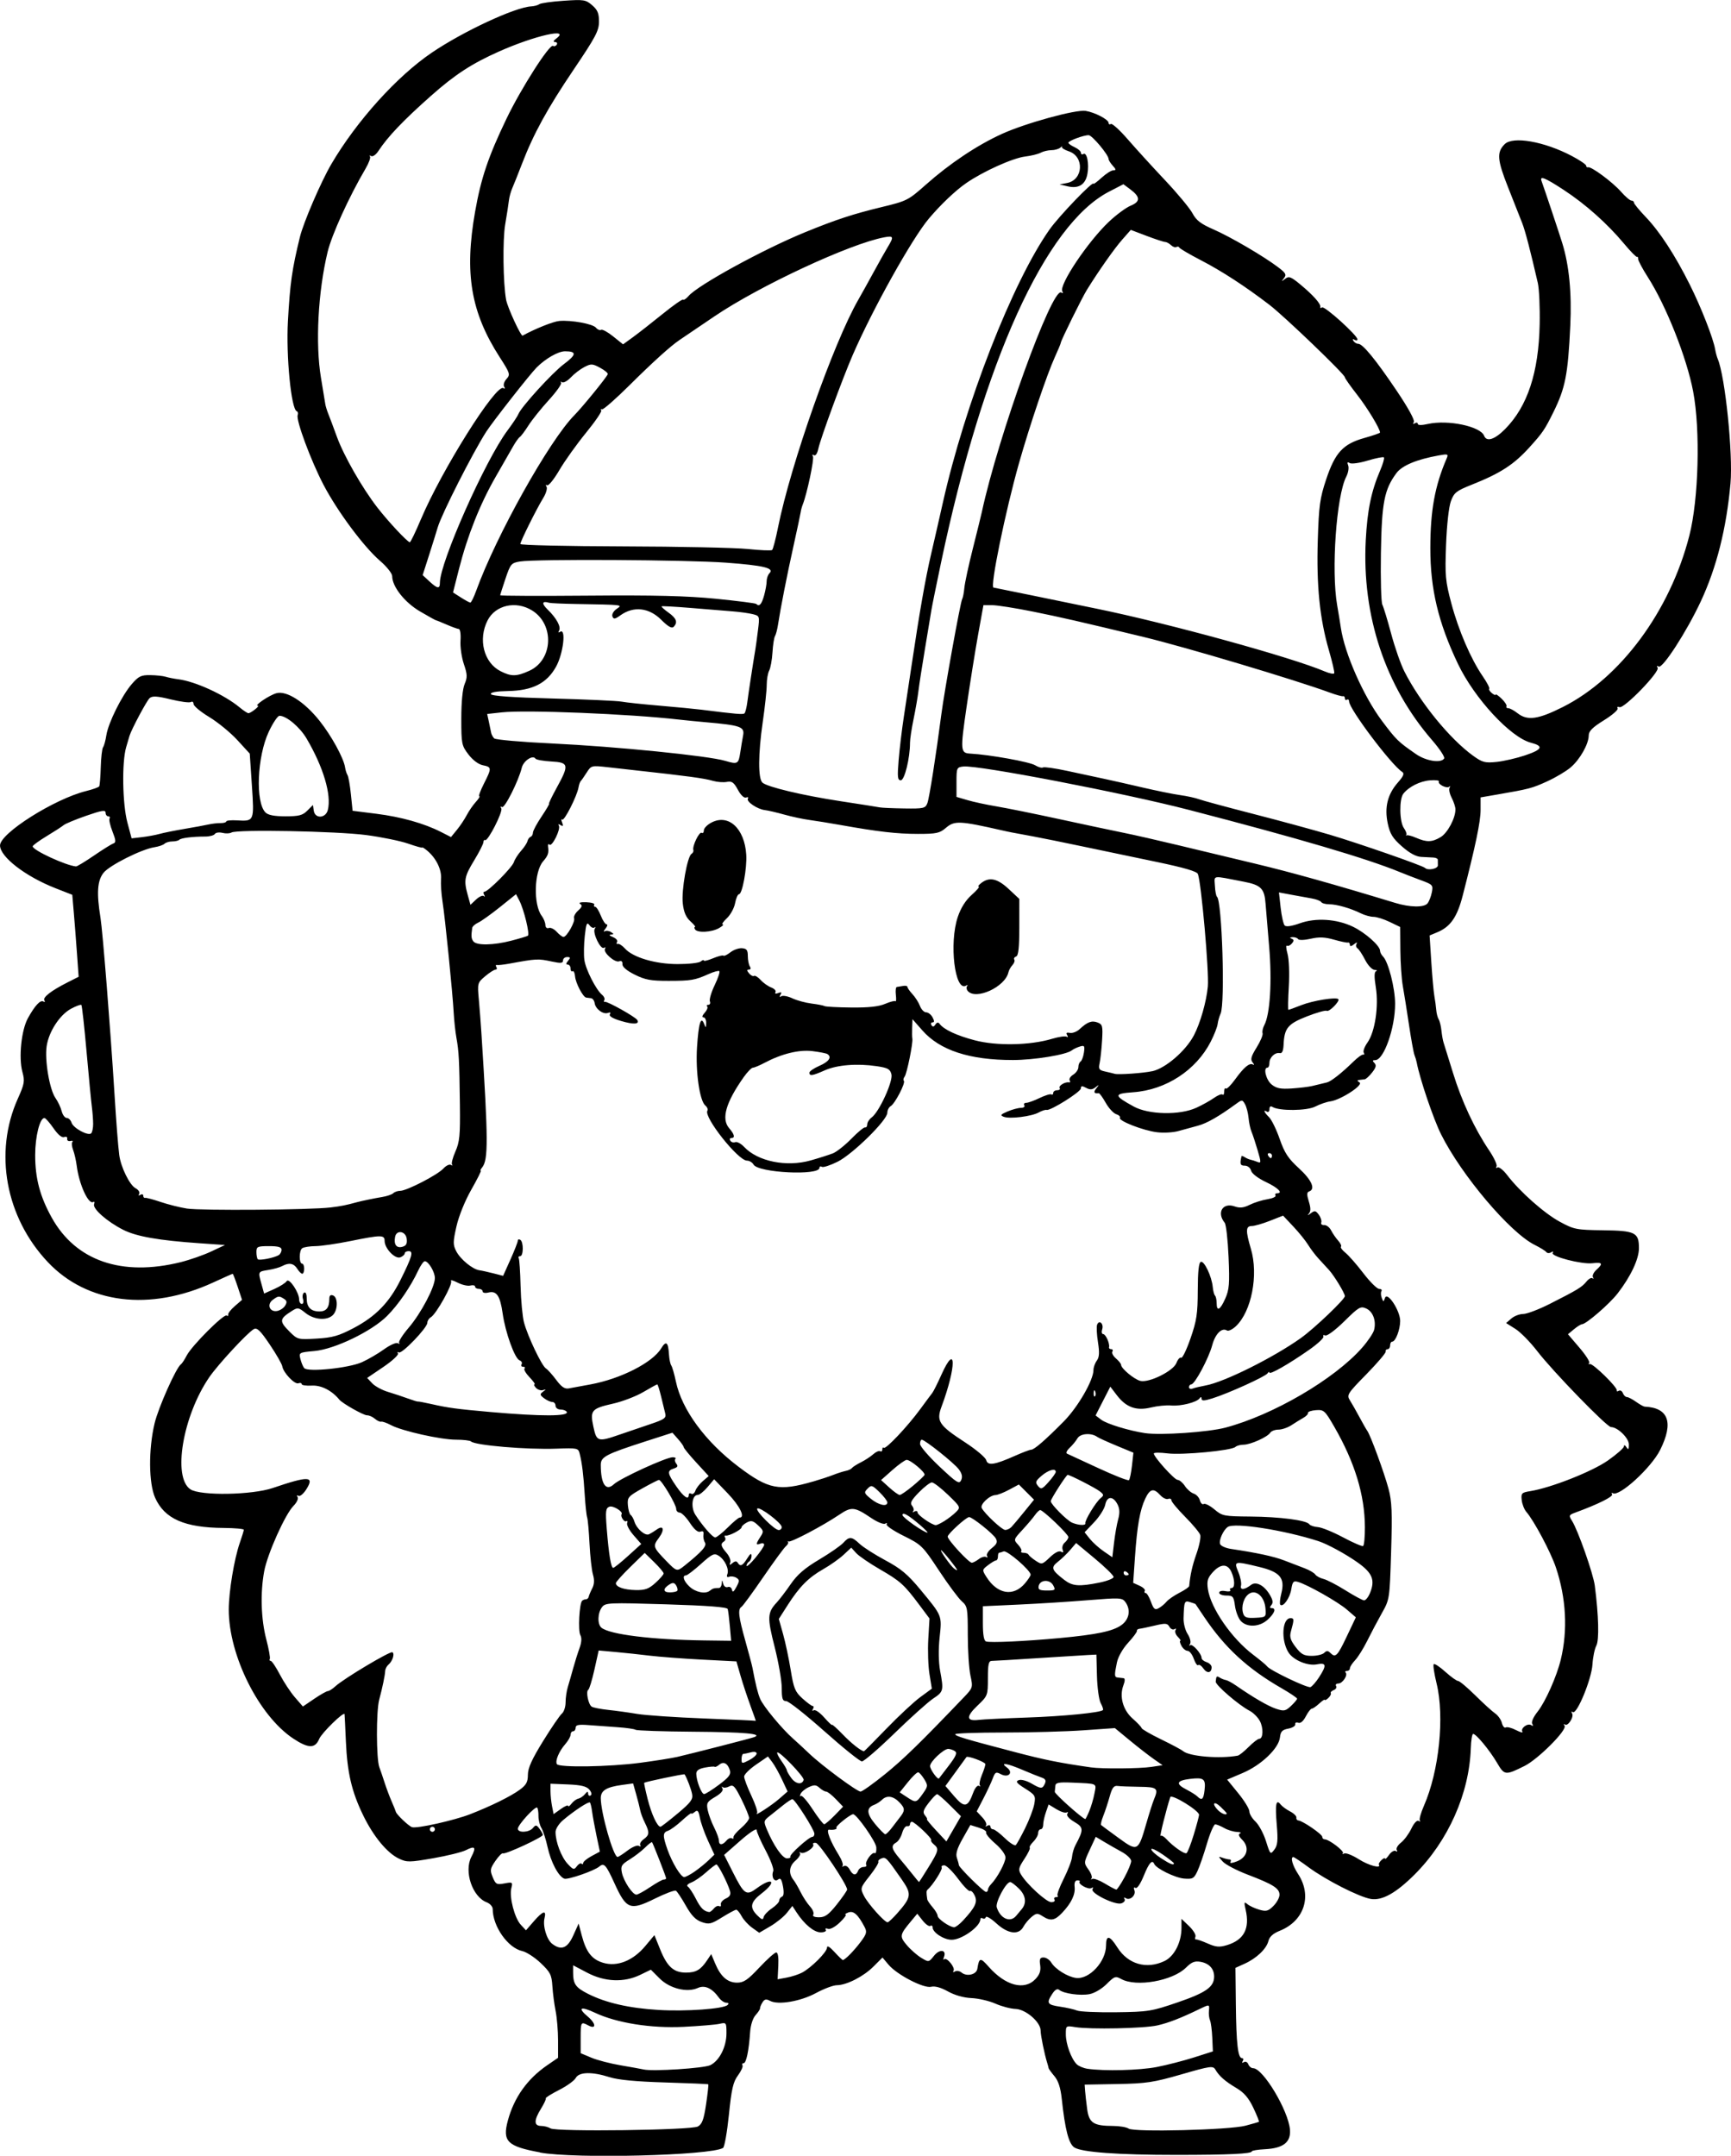 <?xml version="1.0" encoding="UTF-8" standalone="no"?>
<!-- Created with Inkscape (http://www.inkscape.org/) -->

<svg
   width="182.195mm"
   height="226.917mm"
   viewBox="0 0 182.195 226.917"
   version="1.1"
   id="svg5"
   xml:space="preserve"
   xmlns="http://www.w3.org/2000/svg"
   xmlns:svg="http://www.w3.org/2000/svg"><defs
     id="defs2" /><g
     id="layer1"
     transform="translate(92.43,-17.234)"><path
       style="fill:#000000;stroke-width:0.265"
       d="m -35.589,243.797 c -3.447,-0.636 -3.977,-1.16 -3.388,-3.348 0.653,-2.427 2.041,-4.379 4.134,-5.82 l 1.15,-0.791 v -1.826 c 0,-1.004 -0.115,-2.398 -0.256,-3.096 -0.141,-0.698 -0.294,-1.876 -0.341,-2.616 -0.076,-1.194 -0.215,-1.47 -1.227,-2.432 -0.628,-0.597 -1.501,-1.165 -1.94,-1.261 -1.516,-0.333 -3.109,-2.596 -3.114,-4.425 -8e-4,-0.258 -0.285,-0.577 -0.632,-0.709 -1.504,-0.572 -2.41,-3.244 -1.618,-4.775 0.537,-1.038 0.401,-1.209 -0.571,-0.714 -0.414,0.21 -1.965,0.593 -3.448,0.851 -2.5,0.434 -2.762,0.437 -3.6,0.039 -1.241,-0.589 -2.681,-2.33 -3.76,-4.549 -1.215,-2.498 -1.678,-4.477 -1.824,-7.797 -0.067,-1.528 -0.13,-2.816 -0.14,-2.862 -0.067,-0.311 -2.406,1.974 -2.667,2.606 -0.425,1.026 -1.142,1.018 -2.725,-0.03 -3.622,-2.399 -6.798,-8.744 -6.796,-13.58 5.3e-4,-1.887 0.572,-5.34 1.164,-7.035 0.229,-0.655 0.418,-1.271 0.42,-1.368 0.002,-0.098 -0.945,-0.184 -2.105,-0.192 -4.124,-0.027 -6.241,-0.958 -7.23,-3.178 -0.68,-1.528 -0.706,-5.111 -0.057,-7.83 0.399,-1.673 2.28,-5.89 2.773,-6.218 0.109,-0.073 0.384,-0.489 0.609,-0.926 0.534,-1.032 3.895,-4.398 4.202,-4.208 0.13,0.081 0.204,0.04 0.164,-0.09 -0.04,-0.13 0.271,-0.534 0.692,-0.898 l 0.765,-0.661 -0.455,-1.371 c -0.25,-0.754 -0.488,-1.371 -0.529,-1.371 -0.041,0 -0.954,0.406 -2.029,0.903 -6.671,3.079 -13.285,2.264 -17.441,-2.148 -4.436,-4.709 -5.686,-11.529 -3.15,-17.181 0.708,-1.578 0.753,-1.843 0.484,-2.835 -0.407,-1.501 -0.106,-4.41 0.585,-5.653 0.748,-1.346 1.31,-1.946 1.636,-1.745 0.149,0.092 0.191,0.039 0.094,-0.118 -0.197,-0.319 0.706,-1.022 2.446,-1.902 l 1.161,-0.588 -0.173,-2.424 c -0.095,-1.333 -0.246,-3.274 -0.335,-4.313 l -0.161,-1.89 -1.779,-0.698 c -3.156,-1.238 -5.826,-3.3 -5.826,-4.499 0,-1.282 5.731,-4.901 9.066,-5.726 0.694,-0.171 1.312,-0.393 1.373,-0.493 0.062,-0.1 0.135,-1.008 0.164,-2.018 0.028,-1.01 0.138,-1.956 0.243,-2.101 0.106,-0.146 0.261,-0.711 0.344,-1.257 0.2,-1.302 1.625,-4.172 2.673,-5.385 0.72,-0.833 0.984,-0.961 1.955,-0.947 0.617,0.009 1.346,0.086 1.62,0.173 0.274,0.087 0.87,0.205 1.325,0.263 1.793,0.227 4.844,1.626 6.458,2.962 0.411,0.341 0.828,0.615 0.926,0.611 0.268,-0.013 1.239,-0.785 0.987,-0.785 -0.434,0 1.191,-1.1 1.944,-1.316 1.076,-0.309 2.967,0.9 4.567,2.919 1.249,1.575 2.527,3.91 2.671,4.879 0.043,0.291 0.159,0.658 0.258,0.815 0.098,0.157 0.259,1.067 0.357,2.022 l 0.178,1.736 2.504,0.315 c 2.61,0.329 5.024,1.009 6.806,1.918 l 1.046,0.534 0.623,-0.76 c 0.343,-0.418 0.809,-1.117 1.037,-1.553 0.228,-0.437 0.659,-1.062 0.958,-1.389 0.299,-0.327 0.462,-0.595 0.361,-0.595 -0.101,0 0.117,-0.591 0.483,-1.314 0.839,-1.656 0.833,-1.761 -0.106,-1.949 -0.467,-0.093 -1.068,-0.543 -1.521,-1.139 -0.714,-0.937 -0.749,-1.118 -0.749,-3.781 2.7e-4,-1.725 0.135,-3.116 0.351,-3.628 0.299,-0.71 0.287,-1.017 -0.083,-2.107 -0.238,-0.702 -0.396,-1.814 -0.351,-2.472 0.046,-0.668 -0.035,-1.205 -0.182,-1.216 -0.146,-0.011 -0.726,-0.221 -1.289,-0.467 -0.563,-0.246 -1.063,-0.447 -1.11,-0.447 -0.047,0 -0.804,-0.421 -1.682,-0.935 -1.618,-0.948 -2.93,-2.613 -2.93,-3.718 -7e-5,-0.278 -0.574,-1 -1.275,-1.604 -1.71,-1.473 -4.481,-5.198 -5.947,-7.997 -1.328,-2.535 -2.921,-6.827 -2.724,-7.341 0.07,-0.182 0.025,-0.369 -0.099,-0.414 -0.586,-0.216 -1.133,-5.798 -0.928,-9.476 0.222,-4 0.43,-5.462 1.264,-8.871 0.376,-1.535 2.215,-5.804 3.297,-7.652 2.658,-4.537 6.903,-9.248 10.582,-11.743 3.308,-2.244 8.767,-4.785 10.463,-4.871 0.319,-0.016 0.704,-0.121 0.856,-0.233 0.151,-0.112 1.301,-0.274 2.554,-0.359 2.128,-0.145 2.328,-0.114 3.002,0.466 0.573,0.493 0.723,0.851 0.723,1.725 0,0.961 -0.346,1.616 -2.674,5.065 -2.768,4.101 -4.221,6.755 -5.442,9.936 -0.391,1.019 -0.842,2.15 -1.003,2.514 -0.161,0.364 -0.324,0.959 -0.364,1.323 -0.039,0.364 -0.214,1.495 -0.389,2.514 -0.28,1.634 -0.223,6.208 0.098,7.937 0.152,0.819 1.556,3.866 1.736,3.767 1.312,-0.722 3.24,-1.493 3.864,-1.543 1.283,-0.105 3.52,0.306 3.853,0.707 0.169,0.204 0.412,0.306 0.54,0.227 0.128,-0.079 0.701,0.233 1.273,0.693 l 1.041,0.836 1.041,-0.756 c 0.573,-0.416 1.965,-1.505 3.095,-2.421 1.13,-0.916 2.114,-1.606 2.187,-1.533 0.073,0.073 0.326,-0.094 0.563,-0.371 0.98,-1.149 7.837,-4.904 12.257,-6.714 3.257,-1.333 5.069,-1.928 8.093,-2.658 2.632,-0.635 2.786,-0.713 4.63,-2.35 2.513,-2.231 5.385,-4.15 7.993,-5.341 2.495,-1.139 7.789,-2.595 8.834,-2.43 0.957,0.151 2.411,0.909 2.411,1.257 0,0.15 0.11,0.205 0.245,0.122 0.135,-0.083 0.938,0.649 1.786,1.627 0.848,0.978 2.613,2.915 3.923,4.305 1.31,1.39 2.606,2.953 2.881,3.474 0.39,0.738 0.874,1.11 2.197,1.686 1.799,0.784 5.328,2.85 6.849,4.011 0.778,0.593 0.863,0.76 0.578,1.125 -0.296,0.379 -0.282,0.388 0.12,0.073 0.396,-0.31 0.6,-0.236 1.587,0.579 1.353,1.115 2.208,2.076 2.114,2.376 -0.037,0.12 0.051,0.145 0.196,0.055 0.274,-0.169 3.718,2.942 3.718,3.358 0,0.13 -0.137,0.151 -0.305,0.048 -0.189,-0.117 -0.234,-0.073 -0.117,0.117 0.104,0.168 0.331,0.305 0.504,0.304 0.475,-0.003 1.835,1.658 4.054,4.95 1.195,1.773 1.918,3.092 1.8,3.282 -0.125,0.202 -0.085,0.249 0.109,0.13 0.168,-0.104 0.305,-0.075 0.305,0.063 0,0.157 0.398,0.163 1.06,0.014 2.108,-0.474 5.541,0.246 5.923,1.241 0.258,0.673 1.114,0.4 2.206,-0.704 2.359,-2.382 3.537,-5.95 3.64,-11.018 0.036,-1.779 -0.051,-3.743 -0.195,-4.366 -0.792,-3.441 -1.32,-5.466 -1.64,-6.291 -0.198,-0.509 -0.863,-2.194 -1.479,-3.745 -1.159,-2.919 -1.223,-3.716 -0.368,-4.571 0.864,-0.864 4.166,-0.284 7.058,1.239 0.837,0.441 1.521,0.903 1.521,1.029 0,0.125 0.089,0.199 0.198,0.165 0.331,-0.105 2.577,1.559 3.457,2.561 0.455,0.518 0.949,0.942 1.099,0.942 0.15,0 0.273,0.098 0.273,0.217 0,0.119 0.547,0.788 1.216,1.487 1.497,1.562 3.104,4.026 4.67,7.16 1.188,2.377 2.466,5.643 2.661,6.798 0.057,0.336 0.179,0.789 0.272,1.007 0.782,1.836 1.619,10.005 1.343,13.097 -0.424,4.744 -1.463,8.867 -3.134,12.443 -1.485,3.178 -4.019,7.096 -4.426,6.844 -0.189,-0.117 -0.23,-0.069 -0.109,0.126 0.258,0.417 -3.532,4.331 -4.014,4.146 -0.197,-0.076 -0.285,-0.019 -0.196,0.125 0.089,0.145 -0.558,0.709 -1.439,1.254 -1.2,0.743 -1.602,1.143 -1.604,1.597 -0.004,0.91 -0.928,2.542 -1.91,3.373 -0.479,0.406 -1.587,1.064 -2.463,1.463 -1.591,0.725 -1.883,0.802 -5.222,1.379 l -1.786,0.309 v 1.32 c 0,1.225 -0.53,3.766 -1.882,9.014 -0.584,2.269 -1.292,3.288 -2.685,3.865 l -0.8,0.332 0.179,2.797 c 0.099,1.538 0.244,3.154 0.323,3.59 0.079,0.437 0.168,1.091 0.197,1.455 0.029,0.364 0.145,0.808 0.256,0.987 0.111,0.179 0.243,0.715 0.292,1.191 0.049,0.476 0.151,1.044 0.225,1.262 0.074,0.218 0.519,1.647 0.987,3.175 0.912,2.976 2.266,5.881 3.804,8.162 0.525,0.778 0.876,1.541 0.781,1.695 -0.095,0.154 -0.049,0.203 0.103,0.109 0.152,-0.094 0.61,0.267 1.018,0.802 1.325,1.737 3.898,4.019 5.528,4.904 1.512,0.82 1.746,0.867 4.561,0.903 3.401,0.044 3.779,0.233 3.779,1.888 0,1.144 -0.863,2.977 -2.239,4.756 -0.857,1.109 -3.309,3.231 -3.752,3.248 -0.125,0.005 -0.509,0.244 -0.853,0.531 l -0.626,0.522 1.212,1.419 c 0.667,0.78 1.127,1.504 1.023,1.608 -0.104,0.104 -0.07,0.155 0.075,0.113 0.316,-0.09 2.912,2.449 2.825,2.763 -0.033,0.12 0.063,0.142 0.213,0.049 0.15,-0.093 0.344,0.017 0.432,0.245 0.087,0.228 0.276,0.414 0.42,0.414 0.144,0 0.578,0.225 0.964,0.5 0.386,0.275 0.794,0.504 0.905,0.509 2.519,0.112 3.077,1.666 1.636,4.555 -0.938,1.881 -4.318,4.971 -4.985,4.558 -0.133,-0.083 -0.168,-0.029 -0.076,0.119 0.146,0.236 -1.491,1.048 -3.863,1.918 -0.688,0.252 -0.711,0.308 -0.356,0.869 0.631,0.995 2.234,5.552 2.399,6.82 0.408,3.13 0.475,5.737 0.161,6.322 -0.178,0.332 -0.36,1.219 -0.405,1.97 -0.093,1.549 -1.63,5.289 -2.063,5.021 -0.157,-0.097 -0.192,-0.039 -0.084,0.137 0.232,0.376 -0.467,1.437 -0.768,1.164 -0.119,-0.108 -0.127,-0.041 -0.018,0.149 0.263,0.455 -2.79,3.511 -4.216,4.22 -2.029,1.009 -2.117,0.999 -2.898,-0.334 -0.769,-1.312 -2.197,-3.04 -2.513,-3.04 -0.108,0 -0.219,0.678 -0.246,1.507 -0.156,4.766 -2.376,9.757 -5.915,13.295 -1.937,1.937 -3.417,2.766 -4.597,2.574 -1.217,-0.197 -4.737,-1.988 -6.569,-3.341 -0.798,-0.589 -1.515,-1.071 -1.594,-1.071 -0.341,0 -0.095,0.88 0.502,1.792 1.502,2.294 0.643,4.938 -1.94,5.971 -0.698,0.279 -1.076,0.621 -1.19,1.078 -0.208,0.827 -1.256,1.824 -2.516,2.392 l -0.953,0.43 0.042,3.853 c 0.045,4.128 0.219,5.651 0.647,5.651 0.148,0 0.183,0.137 0.079,0.305 -0.117,0.19 -0.072,0.234 0.119,0.116 0.172,-0.106 0.377,-0.008 0.466,0.224 0.087,0.227 0.315,0.414 0.507,0.414 1.043,0 3.71,4.449 3.878,6.469 0.11,1.322 -0.704,1.959 -2.629,2.058 -0.764,0.039 -1.389,0.142 -1.389,0.228 -1.1e-4,0.255 -2.457,0.37 -7.938,0.371 -6.122,0.002 -9.97,-0.28 -10.741,-0.785 -0.59,-0.387 -0.978,-1.888 -1.324,-5.124 -0.124,-1.161 -0.362,-1.894 -0.772,-2.381 -0.326,-0.387 -0.599,-0.764 -0.608,-0.836 -0.008,-0.073 -0.072,-0.311 -0.141,-0.529 -0.294,-0.928 -0.702,-2.922 -0.702,-3.433 0,-0.895 -1.565,-2.243 -2.646,-2.278 -0.509,-0.017 -1.462,-0.268 -2.117,-0.558 -0.655,-0.29 -1.786,-0.552 -2.514,-0.583 -0.823,-0.035 -1.759,-0.3 -2.477,-0.701 -0.738,-0.412 -1.375,-0.589 -1.769,-0.49 -0.778,0.195 -3.593,-1.264 -4.486,-2.324 l -0.635,-0.754 -0.947,0.947 c -1.056,1.056 -2.826,1.958 -3.861,1.967 -0.374,0.003 -1.356,0.372 -2.181,0.819 -1.636,0.886 -3.987,1.287 -4.848,0.826 -0.407,-0.218 -0.581,-0.182 -0.798,0.166 -0.153,0.244 -0.265,0.521 -0.251,0.615 0.015,0.094 -0.195,0.416 -0.466,0.716 -0.294,0.325 -0.528,1.047 -0.579,1.79 -0.137,1.98 -0.409,3.277 -0.686,3.277 -0.141,0 -0.194,0.101 -0.118,0.225 0.076,0.124 -0.138,0.601 -0.477,1.061 -0.507,0.687 -0.677,1.425 -0.954,4.148 -0.186,1.822 -0.463,3.389 -0.615,3.484 -1.296,0.801 -15.608,1.162 -19.271,0.486 z m 16.613,-2.727 c 0.446,-0.246 0.624,-0.729 0.864,-2.343 0.166,-1.118 0.271,-2.061 0.232,-2.096 -0.039,-0.035 -2.095,-0.123 -4.568,-0.197 -3.059,-0.091 -4.921,-0.269 -5.821,-0.556 -1.855,-0.592 -3.218,-0.559 -3.563,0.085 -0.151,0.282 -0.942,0.852 -1.758,1.266 -0.816,0.414 -1.442,0.808 -1.392,0.876 0.05,0.068 -0.175,0.554 -0.5,1.081 -0.764,1.236 -0.763,1.82 0.004,1.825 0.327,0.002 0.774,0.118 0.992,0.258 0.588,0.376 14.799,0.193 15.511,-0.199 z m 57.646,-0.086 c 0.728,-0.193 1.361,-0.374 1.408,-0.403 0.047,-0.029 -0.217,-0.692 -0.587,-1.474 -0.489,-1.034 -0.971,-1.599 -1.77,-2.075 -1.211,-0.722 -1.827,-1.261 -2.227,-1.949 -0.245,-0.421 -0.513,-0.383 -3.572,0.5 -2.937,0.848 -3.692,0.962 -6.747,1.018 l -3.44,0.063 0.046,0.651 c 0.025,0.358 0.123,1.223 0.217,1.922 0.197,1.464 0.667,1.77 2.731,1.777 0.682,0.002 1.418,0.128 1.636,0.28 0.565,0.393 10.605,0.142 12.303,-0.308 z m -56.334,-6.37 c 0.959,-0.472 1.697,-1.933 1.697,-3.357 0,-1.129 -0.019,-1.155 -0.728,-0.994 -0.4,0.091 -2.097,0.234 -3.77,0.318 -3.429,0.171 -7.04,-0.402 -9.34,-1.483 -1.532,-0.72 -1.871,-0.533 -0.747,0.413 0.872,0.734 0.896,1.375 0.034,0.914 -0.769,-0.411 -0.795,-0.367 -0.795,1.332 v 1.597 l 1.124,0.473 c 0.618,0.26 2.017,0.624 3.109,0.808 1.091,0.185 2.163,0.379 2.381,0.431 0.936,0.226 6.365,-0.123 7.034,-0.452 z m 46.984,0.196 c 1.068,-0.207 2.834,-0.662 3.926,-1.01 l 1.984,-0.633 -0.063,-1.437 c -0.035,-0.791 -0.142,-1.616 -0.238,-1.834 -0.096,-0.218 -0.148,-0.665 -0.116,-0.992 0.069,-0.702 0.061,-0.703 -0.931,-0.224 -2.055,0.994 -3.326,1.488 -4.505,1.753 -1.417,0.318 -7.059,0.435 -8.632,0.178 -0.988,-0.161 -0.992,-0.158 -0.992,0.761 0,1.01 0.565,2.566 1.141,3.142 0.201,0.201 0.712,0.417 1.134,0.48 1.76,0.262 5.482,0.168 7.293,-0.183 z m -45.168,-6.529 c 0.155,-0.147 0.102,-0.239 -0.14,-0.239 -0.215,0 -0.566,-0.244 -0.781,-0.541 -0.711,-0.99 -1.483,-1.343 -2.21,-1.012 -1.13,0.515 -2.961,0.061 -4.019,-0.996 l -0.927,-0.927 -1.132,0.548 c -1.705,0.825 -3.718,0.741 -5.568,-0.232 l -1.482,-0.78 v 0.758 c 0,1.216 0.256,1.582 1.573,2.249 1.869,0.947 4.332,1.509 7.423,1.694 2.895,0.173 6.829,-0.11 7.263,-0.522 z m 47.374,-0.277 c 2.984,-1.022 3.836,-1.626 3.836,-2.718 0,-0.819 -0.531,-1.392 -1.437,-1.551 -0.604,-0.105 -0.939,0.028 -1.514,0.604 -1.404,1.404 -5.245,2.084 -6.826,1.209 -0.602,-0.333 -0.715,-0.295 -1.539,0.53 -0.503,0.503 -1.284,0.964 -1.798,1.06 -0.99,0.186 -2.717,-0.056 -3.19,-0.446 -0.198,-0.163 -0.441,-0.026 -0.728,0.411 -0.647,0.987 -0.544,1.155 0.826,1.357 0.691,0.102 1.495,0.285 1.786,0.408 0.291,0.122 2.137,0.202 4.101,0.178 3.381,-0.042 3.727,-0.098 6.482,-1.042 z m -14.963,-2.46 c 0.443,-0.472 0.575,-0.865 0.489,-1.455 -0.095,-0.649 -0.024,-0.809 0.362,-0.809 0.265,0 0.631,0.245 0.814,0.544 0.426,0.696 1.724,1.5 2.601,1.61 1.394,0.176 3.153,-1.726 3.155,-3.411 0.001,-1.146 0.382,-1.085 1.187,0.191 1.124,1.781 3.072,2.344 4.971,1.438 1.022,-0.487 1.781,-1.965 1.781,-3.467 v -0.974 l 0.801,0.767 c 0.44,0.422 0.742,0.919 0.671,1.105 -0.071,0.186 -0.045,0.321 0.059,0.3 0.104,-0.021 0.659,0.171 1.235,0.426 0.853,0.378 1.222,0.411 2,0.178 1.809,-0.542 2.447,-1.737 1.991,-3.729 -0.185,-0.81 -0.162,-0.88 0.195,-0.584 0.223,0.185 0.785,0.445 1.249,0.578 0.721,0.207 0.936,0.149 1.481,-0.396 0.351,-0.351 0.638,-0.879 0.638,-1.173 0,-0.677 -0.656,-1.093 -3.337,-2.118 -1.181,-0.451 -2.371,-1.077 -2.646,-1.389 -0.475,-0.541 -0.475,-0.56 -0.015,-0.392 0.267,0.097 0.601,0.177 0.743,0.177 0.142,0 0.182,0.123 0.089,0.274 -0.095,0.153 0.22,0.116 0.712,-0.084 1.083,-0.44 1.318,-1.473 0.517,-2.274 -0.357,-0.357 -0.427,-0.57 -0.214,-0.657 0.173,-0.07 0.017,-0.142 -0.347,-0.158 -0.364,-0.017 -0.959,-0.2 -1.323,-0.408 -0.364,-0.208 -0.786,-0.382 -0.939,-0.388 -0.153,-0.005 -0.549,0.913 -0.88,2.041 -0.331,1.128 -0.783,2.433 -1.005,2.901 -0.363,0.768 -0.5,0.842 -1.41,0.765 -0.935,-0.079 -2.929,-1.059 -3.131,-1.538 -0.21,-0.499 -0.551,-0.114 -1.101,1.243 -0.347,0.854 -0.705,1.381 -0.869,1.28 -0.172,-0.106 -0.218,-0.011 -0.118,0.248 0.195,0.508 -0.451,1.113 -0.895,0.838 -0.193,-0.119 -0.248,-0.084 -0.14,0.09 0.097,0.158 -0.056,0.36 -0.34,0.45 -0.666,0.211 -3.288,-1.085 -3.032,-1.499 0.111,-0.18 0.063,-0.222 -0.122,-0.108 -0.313,0.193 -1.466,-0.446 -1.23,-0.682 0.072,-0.072 -0.035,-0.131 -0.238,-0.131 -0.24,0 -0.342,0.239 -0.293,0.684 0.089,0.8 -0.353,1.718 -1.316,2.734 -0.778,0.821 -1.221,0.896 -2.066,0.348 -0.518,-0.335 -0.651,-0.326 -1.142,0.077 -0.306,0.251 -0.697,0.719 -0.869,1.041 -0.483,0.903 -1.621,0.762 -2.837,-0.352 -0.562,-0.515 -1.064,-0.812 -1.114,-0.66 -0.051,0.152 -0.201,0.209 -0.334,0.127 -0.133,-0.082 -0.242,-0.042 -0.242,0.09 0,0.77 -1.971,2.176 -3.035,2.164 -0.828,-0.009 -1.992,-0.772 -1.992,-1.306 0,-0.167 -0.11,-0.236 -0.243,-0.153 -0.134,0.083 -0.497,-0.172 -0.808,-0.567 l -0.564,-0.717 -0.651,0.781 c -1.207,1.447 -1.234,1.594 -0.456,2.519 0.393,0.468 1.075,1.069 1.515,1.336 0.799,0.486 0.8,0.486 1.357,-0.212 0.588,-0.738 1.343,-0.642 1.045,0.133 -0.09,0.235 -0.081,0.345 0.021,0.243 0.261,-0.261 1.191,0.872 0.987,1.203 -0.099,0.159 -0.037,0.191 0.149,0.075 0.174,-0.108 0.484,-0.058 0.688,0.112 0.556,0.462 1.571,0.222 1.669,-0.394 0.189,-1.187 0.315,-1.212 1.175,-0.233 1.778,2.025 3.779,2.553 4.95,1.307 z m -29.07,-1.205 c 0.818,-0.873 1.618,-1.587 1.777,-1.587 0.183,0 0.264,0.521 0.219,1.411 l -0.071,1.411 0.945,-0.174 c 0.52,-0.096 1.243,-0.328 1.607,-0.516 0.969,-0.501 2.646,-2.175 2.646,-2.641 0,-0.258 0.28,-0.096 0.779,0.451 0.428,0.469 0.827,0.853 0.886,0.853 0.22,0 1.167,-0.96 1.873,-1.901 0.638,-0.85 0.691,-1.054 0.41,-1.587 -0.689,-1.309 -1.161,-1.728 -1.704,-1.516 -0.288,0.113 -0.417,0.213 -0.286,0.223 0.131,0.01 -0.146,0.385 -0.615,0.833 -0.494,0.472 -1.017,0.752 -1.244,0.664 -0.22,-0.085 -0.321,-0.036 -0.23,0.111 0.091,0.147 -0.144,0.262 -0.536,0.262 -0.705,0 -1.717,-0.84 -2.548,-2.117 l -0.431,-0.661 -0.578,0.728 c -0.318,0.4 -1.102,1.035 -1.744,1.411 l -1.166,0.683 -0.743,-0.529 c -0.408,-0.291 -0.907,-0.836 -1.109,-1.213 -0.201,-0.376 -0.457,-0.684 -0.568,-0.684 -0.111,0 -0.781,0.36 -1.488,0.799 -1.157,0.719 -1.372,0.769 -2.15,0.498 -0.629,-0.219 -1.083,-0.689 -1.668,-1.725 -0.442,-0.783 -0.911,-1.49 -1.042,-1.571 -0.131,-0.081 -1.133,0.295 -2.226,0.835 -2.593,1.282 -2.99,1.131 -4.241,-1.615 -0.892,-1.957 -1.098,-2.187 -1.592,-1.771 -0.544,0.458 -3.324,1.421 -3.693,1.279 -0.618,-0.237 -1.414,-1.746 -1.761,-3.338 -0.175,-0.803 -0.464,-1.698 -0.642,-1.989 -0.178,-0.291 -0.32,-0.862 -0.315,-1.268 0.005,-0.406 -0.056,-0.803 -0.134,-0.881 -0.194,-0.194 -2.024,1.801 -2.033,2.215 -0.01,0.465 1.183,0.413 1.583,-0.069 0.294,-0.354 0.372,-0.346 0.685,0.066 0.194,0.256 0.357,0.552 0.362,0.656 0.011,0.246 -3.965,2.087 -4.198,1.943 -0.097,-0.06 -0.455,0.298 -0.796,0.795 -0.557,0.813 -0.585,0.987 -0.281,1.722 0.309,0.745 0.418,0.802 1.232,0.65 0.852,-0.16 0.886,-0.137 0.725,0.503 -0.233,0.927 0.342,3.147 0.998,3.85 l 0.543,0.583 0.827,-0.952 c 0.953,-1.098 1.347,-1.214 1.126,-0.331 -0.206,0.822 0.227,2.265 0.815,2.711 0.951,0.722 1.599,0.463 2.207,-0.881 l 0.568,-1.257 0.323,1.231 c 0.467,1.778 1.061,2.539 2.26,2.899 1.478,0.443 3.139,-0.217 4.428,-1.76 l 0.964,-1.153 0.61,1.509 c 0.737,1.823 1.42,2.435 2.717,2.435 1.052,0 1.55,-0.292 2.225,-1.306 l 0.429,-0.644 0.41,0.981 c 0.58,1.389 1.308,2.027 2.31,2.027 0.702,0 1.119,-0.282 2.341,-1.587 z m 21.453,-4.961 c 1.281,-1.391 1.532,-1.923 1.222,-2.602 -0.156,-0.342 -0.379,-0.563 -0.496,-0.491 -0.117,0.072 -0.684,-0.507 -1.26,-1.287 -0.576,-0.78 -1.232,-1.418 -1.457,-1.418 -0.225,0 -0.345,0.104 -0.266,0.232 0.119,0.193 -0.953,1.872 -1.484,2.326 -0.14,0.119 -0.146,0.287 -0.038,1.018 0.018,0.123 0.271,0.499 0.562,0.834 0.291,0.336 0.529,0.743 0.529,0.905 0,0.315 1.266,1.193 1.736,1.204 0.155,0.004 0.583,-0.32 0.952,-0.721 z m -6.928,-0.76 c 1.5,-1.709 1.537,-2.012 0.433,-3.596 -1.579,-2.266 -1.654,-2.344 -2.11,-2.169 -0.236,0.09 -0.378,0.247 -0.316,0.348 0.062,0.101 -0.346,0.766 -0.908,1.478 -1,1.267 -1.013,1.312 -0.615,2.104 0.419,0.835 2.166,2.793 2.491,2.793 0.101,0 0.562,-0.431 1.025,-0.959 z M -11.197,218.118 c 0.432,-0.29 0.786,-0.665 0.787,-0.835 5.3e-4,-0.17 0.13,-0.352 0.288,-0.405 0.184,-0.061 0.221,-0.452 0.102,-1.087 -0.143,-0.76 -0.264,-0.926 -0.521,-0.713 -0.393,0.326 -0.736,-0.292 -0.501,-0.903 0.079,-0.206 -0.282,-1.176 -0.802,-2.157 -0.52,-0.98 -0.946,-1.953 -0.946,-2.162 0,-0.214 -0.747,0.277 -1.711,1.123 l -1.711,1.502 0.895,1.777 c 1.214,2.412 1.427,2.558 2.533,1.741 1.672,-1.234 2.167,-0.728 0.523,0.534 -1.188,0.912 -1.302,1.476 -0.466,2.312 0.467,0.467 0.608,0.509 0.669,0.196 0.042,-0.218 0.43,-0.633 0.862,-0.923 z m 25.714,0.787 c 0.188,-0.223 0.46,-0.551 0.606,-0.728 0.521,-0.634 0.413,-1.424 -0.292,-2.129 -0.389,-0.389 -0.808,-0.707 -0.932,-0.707 -0.443,0 -1.584,2.138 -1.418,2.66 0.377,1.189 1.41,1.647 2.036,0.903 z m -18.864,-1.216 c 0.594,-0.747 1.081,-1.45 1.081,-1.563 0,-0.507 -2.909,-4.853 -3.286,-4.908 -0.231,-0.034 -0.359,0.039 -0.283,0.162 0.191,0.309 -0.949,1.069 -1.303,0.867 -0.158,-0.09 -0.2,-0.067 -0.094,0.05 0.107,0.118 -0.105,0.471 -0.469,0.784 -0.678,0.582 -0.756,1.353 -0.208,2.038 0.157,0.196 0.493,0.773 0.746,1.283 0.253,0.509 0.698,1.185 0.987,1.502 0.289,0.317 0.447,0.704 0.35,0.86 -0.11,0.178 0.118,0.284 0.611,0.284 0.63,0 1.002,-0.27 1.868,-1.357 z m -12.945,0.434 c 0.18,-0.217 0.435,-0.327 0.568,-0.245 0.133,0.082 0.208,-0.004 0.168,-0.192 -0.04,-0.187 0.194,-0.462 0.521,-0.611 0.43,-0.196 0.55,-0.417 0.436,-0.803 -0.254,-0.857 -1.24,-2.782 -1.425,-2.782 -0.093,0 -0.578,0.369 -1.078,0.82 -0.499,0.451 -1.201,0.934 -1.56,1.074 -0.389,0.151 -0.537,0.328 -0.366,0.437 0.157,0.101 0.537,0.678 0.844,1.283 0.495,0.976 0.843,1.323 1.399,1.393 0.091,0.011 0.313,-0.156 0.493,-0.373 z m 35.853,-0.929 c -0.09,-0.146 -0.018,-0.265 0.161,-0.265 0.178,0 0.25,-0.074 0.16,-0.164 -0.09,-0.09 0.204,-0.893 0.653,-1.783 0.449,-0.89 0.841,-1.918 0.87,-2.284 0.029,-0.366 0.191,-0.925 0.361,-1.242 0.879,-1.643 0.868,-1.865 -0.117,-2.446 -0.563,-0.332 -0.854,-0.668 -0.739,-0.853 0.104,-0.169 0.073,-0.234 -0.069,-0.146 -0.142,0.088 -0.627,-0.065 -1.079,-0.34 l -0.821,-0.499 -0.285,0.817 c -0.157,0.449 -0.285,1.037 -0.285,1.307 0,0.269 -0.119,0.49 -0.265,0.49 -0.146,0 -0.265,0.179 -0.265,0.397 0,0.218 -0.228,0.625 -0.507,0.904 -0.279,0.279 -0.449,0.566 -0.377,0.637 0.071,0.071 -0.185,0.606 -0.569,1.187 -0.616,0.931 -0.658,1.126 -0.351,1.638 0.624,1.039 2.672,2.909 3.186,2.909 0.276,0 0.428,-0.119 0.338,-0.265 z m -42.557,-1.323 c 0.647,-0.437 1.289,-0.794 1.427,-0.794 0.138,0 0.251,-0.058 0.251,-0.13 0,-0.146 -1.368,-3.655 -1.482,-3.801 -0.041,-0.052 -0.367,0.199 -0.726,0.558 -0.359,0.359 -1.092,0.924 -1.629,1.256 -0.858,0.53 -0.958,0.698 -0.821,1.382 0.178,0.891 1.12,2.322 1.529,2.322 0.151,0 0.804,-0.357 1.45,-0.794 z m 35.545,0.283 c 0,-0.135 0.153,-0.403 0.341,-0.595 0.65,-0.667 1.511,-2.267 1.511,-2.808 0,-0.309 -0.468,-0.944 -1.085,-1.472 -0.597,-0.511 -1.023,-1.03 -0.946,-1.153 0.076,-0.123 -0.268,-0.351 -0.765,-0.507 l -0.903,-0.283 -0.809,1.433 c -0.58,1.027 -0.753,1.596 -0.611,2.01 0.109,0.318 0.204,0.667 0.211,0.776 0.017,0.254 2.594,2.803 2.857,2.827 0.109,0.01 0.198,-0.093 0.198,-0.228 z m 14.378,-1.311 c 0.387,-0.711 0.704,-1.482 0.704,-1.714 0,-0.232 -0.446,-0.665 -0.992,-0.963 -0.546,-0.298 -1.384,-0.777 -1.864,-1.065 l -0.872,-0.523 -0.635,1.37 c -0.63,1.361 -0.631,1.375 -0.128,2.082 0.279,0.391 0.421,0.806 0.316,0.922 -0.105,0.116 -0.069,0.142 0.079,0.059 0.148,-0.084 0.743,0.135 1.323,0.485 0.58,0.351 1.124,0.638 1.21,0.639 0.086,7.9e-4 0.473,-0.58 0.86,-1.291 z M 5.296,213.782 c 1.085,-1.757 1.128,-1.942 0.56,-2.413 -0.222,-0.184 -0.348,-0.39 -0.281,-0.457 0.143,-0.143 -1.733,-1.915 -2.028,-1.917 -0.109,-7e-4 -0.198,0.118 -0.198,0.263 0,0.146 -0.135,0.235 -0.301,0.198 -0.165,-0.036 -0.399,0.284 -0.52,0.712 -0.12,0.428 -0.402,0.88 -0.625,1.005 -0.577,0.323 -0.509,0.672 0.321,1.652 0.4,0.472 1.024,1.232 1.386,1.689 0.362,0.456 0.673,0.83 0.69,0.83 0.017,0 0.465,-0.703 0.995,-1.561 z m -24.609,0.453 c 0.459,-0.319 1.114,-0.849 1.455,-1.179 l 0.62,-0.6 -0.676,-1.476 c -0.372,-0.812 -0.754,-1.892 -0.849,-2.4 -0.14,-0.748 -0.243,-0.865 -0.539,-0.619 -0.201,0.167 -0.366,0.236 -0.366,0.153 0,-0.083 -0.446,0.26 -0.992,0.762 -0.546,0.502 -1.201,0.98 -1.455,1.063 -0.566,0.183 -0.577,0.517 -0.065,1.97 0.495,1.402 1.408,2.907 1.765,2.907 0.148,0 0.644,-0.261 1.103,-0.579 z m 17.202,-0.082 c 0.084,-0.218 0.342,-0.397 0.573,-0.397 0.231,0 0.359,-0.1 0.284,-0.221 -0.185,-0.299 0.614,-1.41 0.891,-1.239 0.121,0.075 0.197,-0.2 0.168,-0.612 -0.041,-0.595 -2.064,-3.484 -2.439,-3.484 -0.296,0 -1.899,1.29 -1.767,1.422 0.147,0.147 -0.295,0.266 -0.758,0.205 -0.366,-0.049 0.113,1.22 0.999,2.643 0.33,0.53 0.517,1.055 0.416,1.167 -0.101,0.112 -0.041,0.122 0.134,0.022 0.182,-0.104 0.44,0.047 0.605,0.354 0.34,0.636 0.683,0.689 0.893,0.14 z m -29.108,-0.746 c 0.095,0.095 0.172,0.06 0.172,-0.076 0,-0.137 0.395,-0.461 0.878,-0.721 l 0.878,-0.473 -0.346,-1.638 c -0.19,-0.901 -0.399,-2.037 -0.465,-2.525 -0.065,-0.488 -0.171,-0.94 -0.236,-1.005 -0.134,-0.134 -1.625,0.842 -2.816,1.844 -0.446,0.375 -0.803,0.934 -0.803,1.258 0,1.038 0.603,2.63 1.269,3.348 0.592,0.639 0.679,0.662 0.974,0.259 0.178,-0.243 0.401,-0.365 0.496,-0.27 z m 83.922,0.095 c -0.047,-0.079 0.08,-0.297 0.283,-0.485 0.203,-0.188 0.369,-0.25 0.369,-0.14 0,0.111 0.187,-0.065 0.415,-0.391 0.228,-0.326 0.544,-0.513 0.702,-0.415 0.164,0.101 0.212,0.056 0.112,-0.107 -0.097,-0.156 0.105,-0.505 0.447,-0.774 0.343,-0.269 0.833,-0.933 1.09,-1.474 0.278,-0.585 0.589,-0.914 0.769,-0.812 0.166,0.095 0.223,0.085 0.127,-0.023 -0.096,-0.107 0.096,-0.811 0.426,-1.564 1.599,-3.641 2.192,-9.387 1.33,-12.902 -0.25,-1.019 -0.384,-1.924 -0.297,-2.01 0.086,-0.086 0.637,0.277 1.223,0.806 0.586,0.53 1.191,0.963 1.343,0.963 0.152,0 0.968,0.685 1.813,1.521 0.845,0.837 1.784,1.691 2.087,1.898 0.303,0.207 0.622,0.659 0.708,1.003 0.086,0.344 0.269,0.557 0.406,0.472 0.137,-0.085 0.623,0.039 1.08,0.276 0.457,0.236 0.759,0.314 0.672,0.173 -0.222,-0.36 0.539,-0.933 0.923,-0.695 0.208,0.128 0.248,0.084 0.116,-0.13 -0.12,-0.194 0.11,-0.718 0.57,-1.298 0.816,-1.029 2.006,-3.703 2.433,-5.47 0.749,-3.096 0.567,-6.484 -0.522,-9.717 -0.54,-1.602 -2.291,-4.893 -3.103,-5.83 -0.222,-0.256 -0.442,-0.817 -0.489,-1.245 -0.078,-0.717 -0.005,-0.793 0.903,-0.939 2.177,-0.351 6.49,-2.052 8.158,-3.218 0.932,-0.652 1.697,-1.324 1.699,-1.495 0.002,-0.18 0.112,-0.143 0.261,0.087 0.202,0.313 0.257,0.254 0.261,-0.281 0.004,-0.676 -1.186,-1.836 -1.882,-1.836 -0.434,0 -6.126,-5.861 -7.771,-8.002 -0.728,-0.947 -1.761,-1.998 -2.297,-2.335 l -0.974,-0.613 0.551,-0.478 c 0.303,-0.263 0.867,-0.478 1.252,-0.478 0.386,0 1.647,-0.48 2.804,-1.066 2.94,-1.491 3.367,-1.752 3.856,-2.352 0.237,-0.291 0.524,-0.444 0.638,-0.341 0.114,0.103 0.132,0.054 0.039,-0.108 -0.093,-0.162 0.067,-0.508 0.354,-0.769 0.743,-0.673 0.654,-0.829 -0.404,-0.706 -1.149,0.134 -4.414,-0.714 -4.184,-1.086 0.1,-0.161 0.032,-0.186 -0.169,-0.061 -0.184,0.114 -0.411,0.103 -0.504,-0.025 -0.093,-0.128 -0.645,-0.469 -1.227,-0.759 -2.594,-1.29 -7.698,-7.322 -9.855,-11.644 -0.805,-1.614 -2.229,-5.813 -2.557,-7.541 -0.041,-0.218 -0.148,-0.575 -0.238,-0.794 -0.089,-0.218 -0.349,-1.647 -0.577,-3.175 -0.228,-1.528 -0.521,-3.373 -0.652,-4.101 -0.131,-0.728 -0.246,-2.421 -0.257,-3.764 l -0.019,-2.441 -1.108,-0.535 c -0.609,-0.294 -1.374,-0.535 -1.698,-0.535 -0.325,0 -0.927,-0.167 -1.339,-0.37 -1.09,-0.539 -2.537,-0.953 -3.332,-0.953 -0.381,0 -0.759,-0.106 -0.839,-0.235 -0.08,-0.129 -0.534,-0.301 -1.008,-0.382 -0.474,-0.081 -1.441,-0.256 -2.149,-0.389 l -1.287,-0.242 0.18,1.616 c 0.099,0.889 0.291,1.729 0.426,1.867 0.155,0.158 0.742,0.072 1.581,-0.229 1.69,-0.608 3.884,-0.468 5.605,0.358 1.284,0.616 2.85,2.005 2.85,2.529 0,0.162 0.141,0.435 0.314,0.607 0.56,0.56 1.266,3.323 1.27,4.97 0.006,2.549 -1.186,5.935 -2.09,5.935 -0.296,0 -0.318,0.075 -0.088,0.305 0.23,0.23 0.172,0.473 -0.236,0.992 -0.297,0.378 -0.649,0.702 -0.781,0.72 -0.132,0.018 -0.389,0.05 -0.571,0.07 -0.251,0.028 -0.246,0.091 0.023,0.261 0.435,0.276 -1.992,1.848 -3.081,1.995 -0.392,0.053 -1.101,0.298 -1.577,0.544 -0.88,0.456 -3.79,0.483 -4.504,0.042 -0.2,-0.124 -0.32,-0.038 -0.32,0.23 0,0.235 -0.119,0.355 -0.265,0.265 -0.432,-0.267 -0.301,0.076 0.223,0.585 0.268,0.26 0.771,1.289 1.117,2.286 0.511,1.471 0.893,2.054 2.026,3.089 1.342,1.227 1.773,2.204 1.074,2.438 -0.248,0.083 -0.255,0.33 -0.031,1.059 0.215,0.701 0.213,1.04 -0.007,1.291 -0.181,0.205 -0.105,0.192 0.192,-0.035 0.433,-0.33 0.536,-0.313 0.866,0.137 0.206,0.281 0.321,0.649 0.257,0.817 -0.065,0.168 0.075,0.29 0.309,0.272 0.235,-0.018 0.563,0.234 0.73,0.56 0.167,0.326 0.502,0.812 0.744,1.08 0.242,0.267 0.374,0.552 0.293,0.633 -0.081,0.081 0.13,0.369 0.469,0.64 0.339,0.271 1.185,1.237 1.881,2.147 0.696,0.909 1.444,1.654 1.663,1.654 0.218,0 0.33,0.108 0.248,0.241 -0.082,0.132 -0.068,0.451 0.031,0.708 0.171,0.446 0.187,0.446 0.344,-0.002 0.247,-0.704 1.595,1.348 1.595,2.428 0,0.914 -0.486,2.181 -0.836,2.181 -0.122,0 -0.222,0.179 -0.222,0.397 0,0.218 -0.119,0.397 -0.265,0.397 -0.146,0 -0.235,0.111 -0.198,0.247 0.036,0.136 -0.881,1.213 -2.039,2.395 -1.986,2.026 -2.085,2.181 -1.736,2.73 0.203,0.32 0.656,1.117 1.007,1.772 0.35,0.655 0.724,1.31 0.831,1.455 0.333,0.453 1.786,4.418 2.234,6.096 0.352,1.318 0.4,2.477 0.272,6.615 -0.154,4.993 -0.158,5.023 -0.974,6.472 -0.451,0.8 -1.143,2.11 -1.539,2.91 -0.396,0.8 -0.969,1.718 -1.273,2.039 -0.304,0.321 -0.553,0.708 -0.553,0.86 0,0.152 -0.139,0.276 -0.309,0.276 -0.17,0 -0.233,0.075 -0.142,0.167 0.267,0.267 -0.322,1.156 -0.765,1.156 -0.222,0 -0.329,0.12 -0.238,0.266 0.091,0.147 -0.021,0.338 -0.247,0.425 -0.227,0.087 -0.366,0.235 -0.309,0.329 0.057,0.094 -0.063,0.324 -0.266,0.512 -0.203,0.188 -0.369,0.272 -0.369,0.188 0,-0.084 -0.261,0.09 -0.579,0.386 -0.318,0.297 -0.673,0.539 -0.787,0.539 -0.114,0 -0.398,0.367 -0.629,0.815 -0.265,0.512 -0.561,0.762 -0.797,0.671 -0.207,-0.079 -0.347,-0.006 -0.313,0.162 0.035,0.169 -0.294,0.373 -0.731,0.455 -0.641,0.12 -0.811,0.299 -0.883,0.933 -0.132,1.157 -1.967,2.908 -3.914,3.736 l -1.641,0.698 1.169,1.435 c 0.643,0.789 1.169,1.648 1.169,1.908 0,0.26 0.291,0.746 0.647,1.081 0.356,0.334 0.852,1.26 1.103,2.057 0.445,1.415 0.466,1.436 0.881,0.886 0.344,-0.457 0.392,-0.95 0.252,-2.607 -0.183,-2.168 -0.074,-2.753 0.398,-2.15 0.16,0.204 0.612,0.537 1.005,0.739 0.393,0.203 0.691,0.495 0.661,0.649 -0.029,0.154 0.066,0.29 0.211,0.302 0.453,0.036 2.514,1.451 2.514,1.726 0,0.144 0.114,0.261 0.253,0.261 0.465,0 2.108,1.255 1.919,1.465 -0.103,0.114 -0.046,0.127 0.127,0.028 0.172,-0.099 0.868,0.172 1.544,0.601 1.048,0.665 2.396,1.023 2.12,0.564 z m -21.573,-0.131 c 0,-0.066 -0.536,-0.488 -1.191,-0.939 -0.655,-0.451 -1.191,-0.696 -1.191,-0.546 0,0.15 0.446,0.566 0.992,0.923 0.967,0.633 1.389,0.804 1.389,0.561 z m -40.37,-0.709 c -0.125,-0.203 1.966,-2.082 2.318,-2.082 0.119,0 0.214,-0.149 0.211,-0.331 -0.007,-0.42 -2.059,-3.64 -2.316,-3.633 -0.106,0.003 -0.549,0.293 -0.986,0.646 -0.437,0.353 -1.082,0.868 -1.434,1.145 -0.607,0.478 -0.621,0.549 -0.264,1.404 0.711,1.702 1.64,3.036 2.114,3.036 0.259,0 0.419,-0.084 0.356,-0.186 z m -17.134,-0.642 c 0.488,-0.372 1.023,-0.592 1.19,-0.488 0.167,0.103 0.233,0.072 0.145,-0.069 -0.087,-0.141 0.073,-0.424 0.356,-0.628 0.618,-0.445 0.637,-0.722 0.124,-1.75 -0.215,-0.431 -0.433,-1.015 -0.485,-1.297 -0.052,-0.283 -0.242,-1.035 -0.422,-1.672 l -0.328,-1.158 -1.182,0.162 c -1.63,0.223 -2.219,0.59 -2.219,1.383 0,1.54 1.326,6.194 1.765,6.194 0.093,0 0.569,-0.304 1.056,-0.676 z m 59.595,-1.68 c 0.305,-1.005 0.555,-1.941 0.555,-2.08 0,-0.448 -2.91,-2.228 -3.032,-1.855 -0.415,1.269 -1.15,4.211 -1.018,4.079 0.088,-0.088 0.351,0.05 0.584,0.307 0.715,0.789 1.93,1.639 2.149,1.504 0.114,-0.071 0.457,-0.951 0.763,-1.956 z m -4.984,-1.209 c 0.293,-1.022 0.647,-2.132 0.787,-2.467 0.505,-1.207 0.368,-1.329 -1.532,-1.35 -0.982,-0.011 -2.013,-0.052 -2.292,-0.089 -0.395,-0.054 -0.578,0.192 -0.836,1.122 -0.182,0.655 -0.485,1.573 -0.673,2.04 -0.188,0.467 -0.288,0.897 -0.222,0.955 0.066,0.058 0.889,0.667 1.829,1.352 2.018,1.472 2.076,1.441 2.938,-1.563 z m -12.758,0.519 c 0.433,-0.875 0.862,-2.006 0.954,-2.514 0.157,-0.866 0.098,-0.966 -0.962,-1.636 -0.907,-0.573 -1.04,-0.747 -0.675,-0.887 0.265,-0.102 0.857,0.064 1.423,0.398 0.768,0.453 1.015,0.5 1.189,0.226 0.332,-0.523 0.274,-0.745 -0.235,-0.908 -0.255,-0.082 -1.133,-0.435 -1.951,-0.785 -1.679,-0.719 -2.458,-0.839 -1.671,-0.258 0.724,0.535 0.165,1.13 -0.651,0.693 -0.493,-0.264 -0.593,-0.212 -0.833,0.439 -0.15,0.406 -0.593,1.357 -0.984,2.112 l -0.711,1.374 0.592,0.63 c 0.325,0.346 0.501,0.729 0.391,0.851 -0.11,0.122 -0.052,0.136 0.13,0.031 0.182,-0.105 0.331,-0.064 0.331,0.09 0,0.154 0.125,0.28 0.278,0.28 0.153,0 0.71,0.419 1.237,0.932 0.528,0.513 1.05,0.84 1.161,0.728 0.11,-0.112 0.555,-0.92 0.988,-1.795 z m -31.447,1.329 c 0.18,-0.217 0.435,-0.327 0.568,-0.245 0.133,0.082 0.208,0.04 0.168,-0.093 -0.04,-0.133 0.314,-0.569 0.787,-0.969 0.473,-0.4 0.86,-0.883 0.86,-1.074 0,-0.19 -0.361,-1.075 -0.803,-1.965 -0.693,-1.398 -0.87,-1.583 -1.288,-1.359 -0.267,0.143 -0.579,0.174 -0.694,0.07 -0.115,-0.104 -0.124,-0.04 -0.019,0.141 0.122,0.212 -0.152,0.533 -0.765,0.894 -0.859,0.507 -0.938,0.647 -0.786,1.389 0.093,0.454 0.397,1.276 0.675,1.826 0.278,0.55 0.506,1.175 0.506,1.389 0,0.5 0.374,0.498 0.791,-0.005 z m 23.521,-3.724 c -0.639,-0.636 -1.244,-1.16 -1.346,-1.165 -0.102,-0.005 -0.503,0.408 -0.892,0.918 -0.58,0.76 -0.648,0.998 -0.378,1.323 0.181,0.218 0.269,0.396 0.195,0.396 -0.074,0 0.357,0.526 0.957,1.17 l 1.092,1.17 0.767,-1.328 0.767,-1.328 z m -6.078,2.332 c 0.3,-0.4 0.641,-0.847 0.759,-0.992 0.609,-0.756 0.615,-0.994 0.039,-1.607 -0.669,-0.713 -1.351,-0.82 -1.881,-0.296 -0.192,0.19 -0.561,0.425 -0.819,0.523 -0.833,0.315 -0.798,0.927 0.114,2.026 0.486,0.585 0.965,1.067 1.063,1.069 0.099,0.003 0.425,-0.323 0.725,-0.723 z m -48.132,0.198 c 0,-0.146 -0.119,-0.265 -0.265,-0.265 -0.146,0 -0.265,0.119 -0.265,0.265 0,0.146 0.119,0.265 0.265,0.265 0.146,0 0.265,-0.119 0.265,-0.265 z m 3.755,-1.603 c 2.193,-0.857 4.234,-1.866 5.174,-2.555 0.694,-0.509 0.86,-0.815 0.86,-1.582 0,-0.701 0.419,-1.629 1.595,-3.533 0.877,-1.42 1.77,-2.727 1.984,-2.904 0.214,-0.178 0.389,-0.707 0.389,-1.177 0,-0.47 0.105,-1.199 0.234,-1.621 0.129,-0.422 0.381,-1.303 0.561,-1.958 0.18,-0.655 0.48,-1.612 0.668,-2.127 0.227,-0.623 0.256,-1.087 0.088,-1.387 -0.253,-0.453 -0.104,-3.313 0.189,-3.605 0.086,-0.086 0.266,-0.156 0.399,-0.156 0.133,0 0.265,-0.119 0.293,-0.265 0.028,-0.146 0.195,-0.543 0.371,-0.884 0.221,-0.426 0.246,-0.88 0.079,-1.455 -0.134,-0.46 -0.297,-1.916 -0.362,-3.237 -0.066,-1.321 -0.178,-2.571 -0.25,-2.778 -0.072,-0.207 -0.186,-1.269 -0.254,-2.361 -0.132,-2.119 -0.283,-3.355 -0.531,-4.345 -0.149,-0.595 -0.234,-0.613 -2.473,-0.53 -3.086,0.114 -8.558,-0.35 -8.969,-0.762 -0.101,-0.101 -0.81,-0.184 -1.574,-0.184 -1.613,0 -5.684,-0.912 -6.85,-1.534 -0.44,-0.235 -0.904,-0.398 -1.032,-0.362 -0.127,0.036 -0.425,-0.102 -0.661,-0.307 -0.236,-0.205 -0.609,-0.369 -0.828,-0.364 -0.362,0.008 -2.591,-1.252 -2.909,-1.644 -0.774,-0.955 -1.909,-1.537 -2.89,-1.481 -0.593,0.034 -1.078,-0.038 -1.078,-0.158 0,-0.12 -0.154,-0.16 -0.343,-0.087 -0.39,0.15 -1.591,-1.113 -1.696,-1.784 -0.038,-0.245 -0.631,-1.278 -1.318,-2.296 -0.992,-1.471 -1.336,-1.804 -1.677,-1.621 -0.636,0.34 -3.775,3.728 -4.686,5.058 -2.802,4.089 -3.888,10.565 -1.981,11.81 1.056,0.69 6.472,0.6 8.657,-0.143 3.792,-1.289 4.422,-1.264 3.531,0.144 -0.297,0.469 -0.666,0.775 -0.82,0.68 -0.163,-0.101 -0.202,-0.047 -0.092,0.13 0.103,0.167 -0.089,0.58 -0.427,0.918 -0.882,0.882 -2.756,5.069 -3.095,6.913 -0.417,2.271 -0.329,5.037 0.228,7.161 0.267,1.019 0.432,1.941 0.366,2.051 -0.066,0.109 -0.023,0.199 0.095,0.199 0.118,2.7e-4 0.552,0.648 0.965,1.439 0.413,0.791 1.128,1.871 1.587,2.401 l 0.836,0.963 1.191,-0.809 c 0.655,-0.445 1.302,-0.811 1.438,-0.814 0.136,-0.003 0.493,-0.231 0.794,-0.507 0.88,-0.809 5.764,-3.726 5.998,-3.581 0.263,0.162 0.011,0.947 -0.419,1.306 -0.174,0.146 -0.327,0.443 -0.34,0.661 -0.03,0.512 -0.279,1.707 -0.633,3.043 -0.322,1.216 -0.31,6.218 0.018,7.089 0.121,0.321 0.372,1.06 0.559,1.641 0.186,0.581 0.522,1.474 0.745,1.984 0.224,0.51 0.416,0.987 0.429,1.06 0.045,0.27 1.346,1.511 1.706,1.628 0.519,0.168 4.463,-0.715 6.16,-1.379 z m 21.787,-0.05 c 1.393,-1.165 1.64,-1.496 1.532,-2.051 -0.105,-0.541 -0.529,-1.658 -0.789,-2.077 -0.045,-0.073 -4.012,0.754 -4.254,0.887 -0.034,0.018 0.133,0.8 0.37,1.736 0.397,1.568 1.012,2.894 1.344,2.894 0.075,0 0.884,-0.625 1.797,-1.389 z m 16.525,0.2 0.896,-0.925 -0.762,-0.795 c -0.419,-0.437 -0.879,-0.795 -1.022,-0.795 -0.143,0 -0.457,-0.178 -0.696,-0.395 -0.361,-0.327 -0.557,-0.338 -1.141,-0.066 -0.388,0.181 -0.773,0.503 -0.856,0.717 -0.083,0.214 -0.066,0.304 0.038,0.2 0.104,-0.104 0.655,0.525 1.225,1.397 0.57,0.872 1.123,1.586 1.228,1.586 0.106,0 0.595,-0.416 1.088,-0.925 z m 26.811,-0.464 c 0.197,-0.473 0.443,-1.306 0.545,-1.852 0.208,-1.113 0.406,-1.019 -2.418,-1.145 -1.277,-0.057 -1.663,0.012 -1.693,0.304 -0.022,0.208 -0.052,0.507 -0.066,0.665 -0.02,0.215 2.838,2.77 3.211,2.871 0.034,0.009 0.224,-0.37 0.421,-0.843 z m -54.848,-0.547 c 0.005,0.119 0.161,0.015 0.348,-0.23 0.187,-0.246 0.51,-0.484 0.718,-0.529 0.208,-0.045 0.524,-0.261 0.702,-0.479 0.242,-0.297 0.325,-0.31 0.332,-0.051 0.005,0.19 0.123,0.276 0.263,0.189 0.149,-0.092 0.09,-0.348 -0.142,-0.619 -0.292,-0.341 -0.879,-0.482 -2.239,-0.538 l -1.843,-0.075 v 0.778 c 0,0.428 0.074,1.148 0.164,1.6 l 0.164,0.822 0.762,-0.542 c 0.419,-0.298 0.765,-0.445 0.77,-0.326 z m 22.215,-0.747 0.88,-0.768 -0.586,-1.251 c -0.322,-0.688 -0.788,-1.517 -1.035,-1.843 l -0.448,-0.592 -1.248,0.857 c -0.687,0.471 -1.252,1.035 -1.257,1.254 -0.005,0.218 0.339,1.131 0.763,2.028 0.424,0.897 0.692,1.719 0.595,1.827 -0.399,0.443 1.521,-0.8 2.336,-1.511 z m 47.097,1.538 c 0,-0.047 -0.298,-0.366 -0.661,-0.708 -0.71,-0.667 -0.939,-0.315 -0.246,0.378 0.368,0.368 0.907,0.564 0.907,0.33 z m -26.683,-2.175 c 0.179,-0.494 0.446,-0.815 0.603,-0.725 0.155,0.088 0.203,0.072 0.107,-0.036 -0.097,-0.108 -0.007,-0.599 0.198,-1.092 0.206,-0.493 0.374,-1.013 0.374,-1.157 0,-0.219 -1.877,-0.917 -1.994,-0.741 -0.021,0.032 -0.528,0.73 -1.125,1.55 l -1.086,1.491 0.94,1.098 c 1.057,1.234 1.422,1.163 1.982,-0.387 z m -5.309,0.111 c 0.551,-0.774 0.562,-0.87 0.171,-1.514 -0.23,-0.378 -0.516,-0.714 -0.637,-0.746 -0.121,-0.032 -0.611,0.43 -1.089,1.026 l -0.87,1.085 0.738,0.486 c 0.966,0.637 0.999,0.63 1.687,-0.337 z m 29.66,-0.364 c 0.141,-1.208 -0.07,-1.376 -1.513,-1.203 -1.445,0.174 -1.566,0.52 -0.393,1.122 0.481,0.247 0.999,0.574 1.153,0.728 0.468,0.468 0.64,0.32 0.753,-0.647 z m -51.108,-0.585 c 1.046,-0.781 1.282,-1.093 1.148,-1.521 -0.23,-0.738 -0.666,-0.967 -1.121,-0.59 -0.209,0.174 -0.424,0.273 -0.477,0.221 -0.053,-0.052 -0.511,-0.017 -1.018,0.078 -0.647,0.121 -0.921,0.314 -0.921,0.65 0,0.722 0.548,2.144 0.827,2.144 0.135,0 0.838,-0.442 1.562,-0.982 z m 17.459,-1.1 c 1.947,-1.577 3.711,-3.295 8.278,-8.067 0.997,-1.042 1.003,-1.059 0.728,-2.342 -0.152,-0.711 -0.277,-2.634 -0.277,-4.274 0,-2.811 -0.036,-3.013 -0.63,-3.53 -0.346,-0.301 -1.427,-1.757 -2.402,-3.235 -1.71,-2.593 -1.841,-2.721 -3.72,-3.652 -1.072,-0.53 -1.877,-1.079 -1.791,-1.219 0.087,-0.141 0.02,-0.17 -0.15,-0.065 -0.169,0.105 -0.831,-0.163 -1.471,-0.595 -1.763,-1.19 -2.068,-1.22 -3.378,-0.337 -1.729,1.167 -5.131,2.958 -5.333,2.807 -0.097,-0.072 -0.118,-0.054 -0.048,0.041 0.07,0.095 -0.031,0.303 -0.225,0.463 -0.194,0.16 -1.268,1.626 -2.387,3.258 -1.118,1.632 -2.148,3.038 -2.288,3.124 -0.397,0.245 -0.308,1.023 0.405,3.562 0.363,1.292 0.701,2.565 0.751,2.83 0.341,1.802 0.559,2.685 0.812,3.286 0.328,0.78 2.278,3.138 3.453,4.177 0.43,0.38 1.204,1.096 1.72,1.59 1.291,1.237 5.016,3.996 5.395,3.996 0.171,0 1.321,-0.818 2.557,-1.818 z m -6.362,-4.531 c -1.96,-1.746 -3.771,-3.175 -4.026,-3.175 -0.382,-5.3e-4 -0.463,-0.244 -0.465,-1.39 -10e-4,-0.764 -0.339,-2.708 -0.75,-4.321 -0.79,-3.096 -0.765,-3.609 0.224,-4.671 0.3,-0.322 0.965,-1.195 1.478,-1.94 0.686,-0.997 1.475,-1.678 2.981,-2.573 1.126,-0.67 2.269,-1.462 2.539,-1.761 0.632,-0.699 0.894,-0.684 1.718,0.098 0.372,0.353 1.595,1.135 2.718,1.738 1.653,0.888 2.362,1.484 3.721,3.129 2.276,2.754 2.238,2.658 1.987,5.002 -0.132,1.235 -0.112,2.596 0.051,3.48 0.39,2.107 0.363,2.216 -0.725,2.94 -0.545,0.363 -2.369,2 -4.055,3.638 -1.685,1.638 -3.237,2.979 -3.449,2.979 -0.211,0 -1.988,-1.428 -3.947,-3.174 z m 6.543,-0.289 c 1.278,-1.323 2.873,-2.808 3.544,-3.301 l 1.221,-0.896 -0.249,-1.528 c -0.137,-0.84 -0.193,-2.501 -0.124,-3.692 l 0.126,-2.164 -1.051,-1.408 c -1.614,-2.161 -2.017,-2.526 -4.166,-3.767 -1.099,-0.634 -2.227,-1.408 -2.507,-1.719 l -0.51,-0.565 -0.813,0.757 c -0.447,0.417 -1.408,1.096 -2.136,1.509 -1.559,0.886 -2.504,1.841 -3.758,3.802 l -0.918,1.436 0.449,1.6 c 0.247,0.88 0.608,2.584 0.803,3.786 0.311,1.919 0.461,2.283 1.228,2.981 0.481,0.437 0.97,0.798 1.088,0.803 0.118,0.004 0.129,0.145 0.025,0.313 -0.111,0.179 -0.073,0.234 0.09,0.133 0.153,-0.095 0.648,0.248 1.099,0.762 0.451,0.514 0.82,0.862 0.82,0.774 0,-0.088 0.506,0.364 1.124,1.004 0.91,0.943 1.896,1.725 2.238,1.775 0.03,0.004 1.1,-1.074 2.378,-2.397 z m -8.728,5.416 c 0.102,-0.306 -2.576,-3.091 -2.778,-2.89 -0.062,0.062 0.138,0.466 0.445,0.897 0.307,0.431 0.558,0.862 0.558,0.958 0,0.096 0.208,0.463 0.463,0.815 0.469,0.65 1.131,0.761 1.312,0.22 z m 15.287,-1.524 c 0.763,-1.005 0.901,-1.342 0.625,-1.517 -0.196,-0.124 -0.506,-0.227 -0.689,-0.23 -0.487,-0.006 -1.916,1.34 -1.916,1.805 0,0.361 0.795,1.463 0.939,1.302 0.033,-0.037 0.502,-0.649 1.041,-1.36 z m 21.303,0.148 1.191,-0.179 -0.926,-0.645 c -0.509,-0.355 -1.64,-1.234 -2.512,-1.953 l -1.586,-1.308 -3.308,0.233 c -1.82,0.128 -5.6,0.233 -8.402,0.233 -2.801,0 -5.093,0.081 -5.093,0.18 2e-4,0.197 0.995,0.494 6.35,1.897 3.088,0.809 4.644,1.121 7.938,1.593 1.159,0.166 5.116,0.134 6.35,-0.051 z m -53.815,-0.43 c 1.597,-0.211 3.376,-0.494 3.952,-0.629 1.849,-0.433 7.649,-1.925 8.059,-2.073 0.985,-0.355 -1.009,-0.532 -6.438,-0.572 -3.177,-0.024 -5.894,-0.115 -6.037,-0.204 -0.143,-0.088 -0.996,-0.21 -1.896,-0.271 -0.9,-0.06 -2.261,-0.159 -3.025,-0.219 -1.078,-0.085 -1.389,-0.024 -1.389,0.269 0,0.208 -0.119,0.378 -0.265,0.378 -0.146,0 -0.265,0.16 -0.265,0.356 0,0.196 -0.251,0.642 -0.557,0.992 -0.666,0.76 -1.092,1.777 -0.884,2.113 0.23,0.372 5.498,0.288 8.745,-0.141 z m 12.276,-0.978 c 0,-0.17 -0.244,-0.223 -0.595,-0.129 -0.327,0.088 -0.685,0.161 -0.794,0.163 -0.109,0.002 -0.198,0.245 -0.198,0.54 0,0.51 0.038,0.516 0.794,0.125 0.437,-0.226 0.794,-0.54 0.794,-0.699 z m 50.643,0.221 c 0.154,-0.028 0.667,-0.438 1.14,-0.911 0.473,-0.473 0.973,-0.86 1.111,-0.86 0.431,0 0.467,-1.158 0.059,-1.897 -0.214,-0.389 -0.697,-0.865 -1.073,-1.057 -1.116,-0.573 -3.596,-2.707 -3.56,-3.064 0.06,-0.594 0.095,-0.629 0.43,-0.42 0.182,0.114 0.468,0.227 0.635,0.253 0.168,0.025 0.644,0.281 1.058,0.568 1.889,1.306 3.398,2.181 4.242,2.46 0.821,0.271 0.985,0.239 1.559,-0.3 0.353,-0.331 0.641,-0.675 0.641,-0.765 0,-0.089 -0.744,-0.59 -1.654,-1.114 -3.561,-2.049 -5.958,-4.259 -8.128,-7.495 -0.488,-0.728 -0.898,-1.338 -0.911,-1.356 -0.013,-0.018 -0.271,-0.109 -0.574,-0.202 -0.591,-0.181 -0.631,-0.082 -0.682,1.713 -0.015,0.521 0.177,1.26 0.428,1.642 0.252,0.384 0.367,0.847 0.257,1.036 -0.109,0.188 -0.103,0.257 0.012,0.153 0.224,-0.203 1.198,0.885 1.198,1.338 0,0.149 0.238,0.347 0.529,0.439 0.291,0.092 0.529,0.332 0.529,0.531 0,0.619 -0.475,0.694 -0.866,0.136 -0.205,-0.293 -0.451,-0.454 -0.546,-0.358 -0.095,0.095 -0.305,-0.203 -0.465,-0.663 -0.16,-0.46 -0.454,-0.837 -0.653,-0.837 -0.199,0 -0.489,-0.238 -0.645,-0.529 -0.156,-0.291 -0.211,-0.529 -0.123,-0.529 0.088,0 -0.028,-0.188 -0.258,-0.418 -0.23,-0.23 -0.339,-0.546 -0.243,-0.702 0.101,-0.163 0.052,-0.208 -0.114,-0.105 -0.159,0.098 -0.398,-0.016 -0.531,-0.253 -0.211,-0.377 -0.409,-0.393 -1.538,-0.124 -0.713,0.169 -1.438,0.322 -1.612,0.338 -0.174,0.017 -0.293,0.115 -0.265,0.218 0.028,0.103 -0.387,0.665 -0.923,1.248 -0.572,0.623 -1.061,1.482 -1.185,2.083 -0.286,1.384 -0.274,1.547 0.109,1.585 0.182,0.018 0.447,0.048 0.589,0.066 0.165,0.021 0.16,0.292 -0.014,0.749 -0.447,1.176 -0.05,2.607 0.973,3.505 0.499,0.439 0.923,0.889 0.942,1 0.018,0.112 0.939,0.644 2.047,1.183 1.107,0.539 2.144,1.092 2.304,1.23 0.661,0.57 3.837,0.838 5.769,0.487 z m -51.301,-5.276 c -0.336,-0.91 -0.804,-2.326 -1.04,-3.148 l -0.429,-1.495 -3.633,-0.188 c -1.998,-0.104 -4.466,-0.291 -5.485,-0.415 -1.019,-0.125 -2.646,-0.298 -3.616,-0.386 l -1.764,-0.159 -0.446,2.004 c -0.245,1.102 -0.537,2.06 -0.648,2.129 -0.276,0.171 0.002,1.548 0.359,1.78 0.159,0.103 0.945,0.257 1.746,0.342 0.802,0.085 2.172,0.275 3.045,0.422 0.873,0.147 4.028,0.362 7.011,0.478 2.983,0.115 5.443,0.228 5.466,0.25 0.023,0.022 -0.233,-0.704 -0.569,-1.613 z m 29.101,1.267 c 3.812,-0.129 7.736,-0.515 8.009,-0.787 0.057,-0.057 -0.048,-0.382 -0.234,-0.722 -0.185,-0.34 -0.364,-1.63 -0.397,-2.867 l -0.059,-2.249 -0.882,0.042 c -0.485,0.023 -2.871,0.172 -5.303,0.331 -2.432,0.159 -4.605,0.289 -4.829,0.289 -0.327,0 -0.407,0.36 -0.407,1.832 0,1.804 -0.017,1.848 -1.096,2.875 -1.217,1.158 -1.181,1.661 0.109,1.504 0.47,-0.057 2.76,-0.169 5.088,-0.248 z m 30.758,-4.246 c 0.819,-1.261 0.77,-1.554 -0.227,-1.355 -0.977,0.195 -2.493,-0.442 -3.002,-1.262 -0.802,-1.293 -0.66,-3.598 0.222,-3.598 0.389,0 0.393,0.128 0.042,1.392 -0.161,0.578 -0.056,0.923 0.501,1.654 0.584,0.765 0.874,0.923 1.696,0.923 0.546,0 1.135,-0.143 1.309,-0.318 0.247,-0.247 0.388,-0.247 0.635,0 0.553,0.553 0.745,0.364 1.73,-1.711 l 0.963,-2.028 -0.948,-0.816 c -0.952,-0.819 -4.089,-2.597 -5.136,-2.91 -0.48,-0.144 -0.581,-0.035 -0.711,0.768 -0.15,0.927 -0.861,1.929 -1.157,1.632 -0.085,-0.085 -0.036,-0.62 0.108,-1.189 0.41,-1.614 -0.126,-2.257 -2.323,-2.788 -2.645,-0.638 -2.689,-0.628 -2.202,0.536 0.222,0.531 0.349,1.177 0.281,1.435 -0.127,0.486 0.375,0.446 1.061,-0.083 0.501,-0.387 1.317,0.012 1.897,0.927 0.387,0.611 0.455,0.932 0.251,1.179 -0.2,0.241 -0.196,0.339 0.016,0.339 0.505,0 0.329,0.524 -0.403,1.203 -0.861,0.798 -2.199,0.863 -2.853,0.14 -0.253,-0.28 -0.525,-0.994 -0.605,-1.587 -0.131,-0.978 -0.216,-1.079 -0.904,-1.079 -0.417,0 -0.759,-0.133 -0.759,-0.295 0,-0.171 0.274,-0.243 0.653,-0.171 0.359,0.069 0.591,0.023 0.514,-0.101 -0.077,-0.124 -0.014,-0.226 0.14,-0.226 0.37,0 0.357,-0.866 -0.027,-1.707 -0.4,-0.877 -1.141,-0.857 -1.961,0.054 -0.536,0.595 -0.628,0.912 -0.509,1.744 0.288,2.01 2.481,5.199 4.769,6.933 0.724,0.548 1.382,1.097 1.463,1.219 0.269,0.406 4.25,2.312 4.568,2.187 0.172,-0.068 0.58,-0.535 0.908,-1.039 z m -27.318,-4.119 c 3.933,-0.365 5.647,-0.727 6.532,-1.382 0.82,-0.606 0.983,-1.61 0.393,-2.416 -0.328,-0.448 -0.587,-0.461 -3.903,-0.19 -1.953,0.159 -5.248,0.368 -7.322,0.463 l -3.77,0.174 v 1.796 c 0,1.199 0.11,1.835 0.331,1.912 0.432,0.151 4.075,-0.017 7.739,-0.356 z m -34.701,-1.237 c -0.074,-0.837 -0.176,-1.656 -0.225,-1.82 -0.061,-0.204 -2.111,-0.361 -6.474,-0.495 -6.052,-0.185 -6.404,-0.17 -6.759,0.299 -0.469,0.619 -0.5,1.795 -0.057,2.162 0.86,0.714 5.327,1.266 10.825,1.338 l 2.825,0.037 z m 56.374,-1.896 c -0.096,-1.208 -0.969,-2.002 -1.699,-1.546 -0.577,0.361 -0.883,1.345 -0.648,2.087 0.134,0.421 0.375,0.507 1.293,0.459 1.122,-0.058 1.128,-0.064 1.054,-1 z m -10.423,-0.688 c 0.197,-0.237 0.812,-0.662 1.367,-0.946 0.555,-0.283 1.018,-0.602 1.028,-0.708 0.11,-1.193 0.329,-2.159 0.774,-3.425 0.292,-0.831 0.467,-1.713 0.389,-1.959 -0.078,-0.246 -0.793,-1.104 -1.587,-1.905 -0.795,-0.801 -1.445,-1.582 -1.445,-1.736 0,-0.154 -0.156,-0.219 -0.347,-0.146 -0.191,0.073 -0.567,-0.109 -0.835,-0.405 -0.69,-0.762 -1.075,-0.672 -1.569,0.368 -0.564,1.189 -0.859,2.859 -1.087,6.164 l -0.187,2.705 0.681,0.31 c 0.375,0.171 0.618,0.412 0.542,0.536 -0.077,0.124 -0.037,0.226 0.087,0.226 0.125,0 0.378,0.417 0.562,0.926 0.278,0.768 0.415,0.883 0.803,0.676 0.257,-0.138 0.628,-0.444 0.825,-0.681 z m 21.415,-0.893 c 0.577,-1.393 0.278,-2.135 -1.311,-3.259 -1.244,-0.88 -3.171,-1.928 -4.101,-2.229 -3.602,-1.167 -8.849,-1.987 -9.552,-1.492 -0.472,0.332 -0.951,1.408 -0.801,1.798 0.076,0.199 0.592,0.429 1.145,0.512 2.764,0.413 4.498,0.788 5.606,1.213 0.672,0.258 1.638,0.629 2.147,0.824 0.509,0.195 1.014,0.491 1.121,0.656 0.107,0.166 0.497,0.377 0.865,0.469 0.369,0.092 1.412,0.633 2.318,1.202 0.907,0.568 1.783,1.042 1.947,1.052 0.164,0.01 0.441,-0.326 0.616,-0.747 z m -72.894,-0.273 c 0.06,-0.098 0.002,-0.351 -0.13,-0.562 -0.181,-0.29 -0.351,-0.315 -0.694,-0.101 -0.719,0.448 -0.702,0.841 0.037,0.841 0.373,0 0.727,-0.08 0.787,-0.178 z m 3.425,0.002 c 0.29,-0.241 0.445,-0.287 0.953,-0.287 0.146,0 0.278,-0.208 0.295,-0.463 0.028,-0.421 0.042,-0.419 0.155,0.019 0.07,0.272 0.281,0.423 0.482,0.345 0.196,-0.075 0.394,0.053 0.44,0.286 0.06,0.308 0.188,0.227 0.467,-0.296 0.336,-0.63 0.336,-0.75 0,-0.964 -0.212,-0.135 -0.547,-0.185 -0.745,-0.112 -0.238,0.087 -0.308,-0.005 -0.206,-0.271 0.205,-0.535 -0.27,-1.536 -0.923,-1.944 -0.463,-0.289 -0.683,-0.186 -1.862,0.874 -0.735,0.661 -1.443,1.202 -1.573,1.202 -0.429,0 -0.245,0.597 0.359,1.167 0.649,0.612 1.693,0.827 2.155,0.443 z m 33.165,-0.776 c 0.327,-0.386 0.595,-0.796 0.595,-0.91 0.003,-0.453 -2.472,-2.591 -2.837,-2.451 -0.209,0.08 -0.43,0.146 -0.491,0.146 -0.061,0 -0.111,0.179 -0.111,0.397 0,0.218 -0.089,0.4 -0.198,0.403 -0.109,0.003 -0.488,0.229 -0.843,0.501 -0.637,0.489 -0.639,0.504 -0.165,1.251 1.152,1.818 2.839,2.095 4.049,0.664 z m -38.892,-0.049 c 0.473,-0.428 0.86,-0.875 0.86,-0.993 0,-0.118 -0.448,-0.652 -0.996,-1.187 l -0.996,-0.972 -1.518,1.482 c -0.835,0.815 -1.518,1.58 -1.518,1.699 0,0.404 0.866,0.705 2.09,0.727 0.994,0.018 1.376,-0.121 2.077,-0.756 z m 41.862,0.257 c -0.352,-0.658 -1.399,-0.601 -1.529,0.082 -0.071,0.372 0.1,0.463 0.867,0.463 0.882,0 0.933,-0.042 0.663,-0.545 z m 4.859,-0.285 c 0.825,-0.166 1.499,-0.434 1.499,-0.595 0,-0.162 -0.887,-1.032 -1.972,-1.934 l -1.972,-1.64 -0.608,0.714 c -0.334,0.393 -0.921,0.959 -1.304,1.257 -0.778,0.606 -0.688,0.866 0.666,1.911 0.863,0.666 1.544,0.719 3.691,0.288 z m 3.087,-0.874 c 0,-0.064 -0.119,-0.19 -0.265,-0.28 -0.146,-0.09 -0.265,-0.037 -0.265,0.117 0,0.154 0.119,0.28 0.265,0.28 0.146,0 0.265,-0.052 0.265,-0.117 z m -46.791,-0.876 c 1.891,-1.521 2.415,-2.112 2.191,-2.471 -0.129,-0.205 -0.2,-0.581 -0.158,-0.834 0.052,-0.315 -0.049,-0.413 -0.319,-0.309 -0.261,0.1 -0.637,-0.214 -1.11,-0.928 -0.393,-0.594 -0.877,-1.08 -1.076,-1.08 -0.199,0 -0.362,-0.177 -0.362,-0.393 0,-0.451 -1.544,-3.048 -1.809,-3.044 -0.097,0.002 -0.89,0.404 -1.763,0.894 -1.489,0.836 -1.583,0.946 -1.513,1.772 0.041,0.485 0.174,0.946 0.295,1.024 0.121,0.078 0.299,0.395 0.395,0.703 0.238,0.762 1.124,1.525 1.54,1.325 0.187,-0.089 0.543,-0.308 0.791,-0.486 0.735,-0.528 0.881,-9e-5 0.239,0.868 -0.661,0.895 -0.632,0.978 0.882,2.533 0.972,0.998 1.042,1.015 1.777,0.424 z m 28.005,-0.595 c -0.461,-0.582 -0.891,-1.058 -0.956,-1.058 -0.16,0 1.021,1.67 1.353,1.914 0.52,0.382 0.43,0.188 -0.397,-0.856 z m -33.905,-0.463 1.385,-1.257 -0.807,-0.926 c -0.444,-0.509 -0.748,-1.081 -0.677,-1.271 0.072,-0.189 0.025,-0.279 -0.103,-0.2 -0.206,0.128 -0.632,-0.523 -0.48,-0.734 0.191,-0.267 -0.896,-0.943 -1.28,-0.795 -0.395,0.152 -0.431,0.443 -0.283,2.314 0.213,2.691 0.449,4.125 0.68,4.125 0.099,0 0.803,-0.566 1.565,-1.257 z m 14.326,-1.178 c 0,-0.147 -0.179,-0.199 -0.397,-0.116 -0.499,0.192 -0.499,0.042 1.3e-4,-0.72 0.367,-0.56 0.349,-0.651 -0.24,-1.204 -0.527,-0.495 -0.732,-0.547 -1.191,-0.302 -0.305,0.163 -0.554,0.392 -0.554,0.509 0,0.246 -1.349,0.945 -1.673,0.867 -0.12,-0.029 -0.148,0.061 -0.062,0.2 0.086,0.139 0.035,0.328 -0.113,0.419 -0.393,0.243 -0.334,0.508 0.269,1.204 0.296,0.341 0.472,0.793 0.391,1.004 -0.117,0.306 -0.071,0.32 0.232,0.069 0.259,-0.215 0.434,-0.227 0.551,-0.037 0.272,0.44 0.514,0.331 0.998,-0.45 0.318,-0.512 0.453,-0.595 0.458,-0.28 0.004,0.246 -0.112,0.521 -0.258,0.611 -0.146,0.09 -0.265,0.287 -0.265,0.438 0,0.151 0.417,-0.225 0.926,-0.834 0.509,-0.61 0.926,-1.229 0.926,-1.376 z m 31.243,0.728 c 0.231,0.143 0.283,0.077 0.171,-0.215 -0.089,-0.232 0.01,-0.563 0.22,-0.737 0.21,-0.174 0.381,-0.439 0.381,-0.59 0,-0.292 -2.654,-2.832 -2.962,-2.835 -0.101,-7.9e-4 -0.352,0.239 -0.558,0.533 -0.206,0.294 -0.8,0.995 -1.32,1.557 -0.93,1.005 -0.937,1.031 -0.45,1.554 0.272,0.292 0.423,0.604 0.335,0.692 -0.088,0.088 0.028,0.16 0.258,0.16 0.23,0 0.459,0.089 0.507,0.198 0.049,0.109 0.386,0.396 0.75,0.637 0.64,0.424 0.689,0.412 1.498,-0.36 0.521,-0.497 0.962,-0.721 1.169,-0.593 z m -8.648,0.78 c 0.276,-0.209 0.622,-0.306 0.768,-0.215 0.147,0.091 0.187,0.037 0.091,-0.12 -0.097,-0.156 0.131,-0.525 0.505,-0.82 0.535,-0.421 0.626,-0.638 0.424,-1.013 -0.26,-0.483 -2.493,-2.269 -2.815,-2.251 -0.327,0.018 -2.251,1.772 -2.253,2.052 -0.002,0.351 2.229,2.766 2.544,2.755 0.128,-0.005 0.459,-0.179 0.735,-0.388 z m 14.665,-4.185 c 0.177,-0.642 0.161,-1.109 -0.054,-1.541 -0.465,-0.932 -1.12,-0.931 -1.307,0.002 -0.086,0.431 -0.611,1.26 -1.165,1.844 l -1.009,1.06 0.547,0.686 c 0.301,0.377 0.958,0.969 1.46,1.314 l 0.913,0.628 0.18,-1.536 c 0.099,-0.845 0.294,-1.95 0.434,-2.457 z m 25.967,0.796 c -0.016,-3.362 -1.066,-6.797 -3.216,-10.527 -0.993,-1.722 -1.1,-1.82 -1.933,-1.759 -0.485,0.035 -0.862,0.165 -0.838,0.287 0.024,0.123 -0.194,0.356 -0.486,0.519 -0.291,0.163 -0.852,0.509 -1.246,0.769 -0.394,0.261 -1.013,0.474 -1.376,0.474 -0.362,0 -0.754,0.149 -0.871,0.331 -0.292,0.456 -2.084,1.257 -2.813,1.257 -0.33,0 -0.713,0.106 -0.851,0.236 -0.406,0.382 -5.581,0.872 -7.147,0.676 -0.791,-0.099 -1.439,-0.093 -1.439,0.012 0,0.373 2.171,2.779 2.508,2.779 0.188,0 0.531,0.289 0.762,0.641 0.231,0.353 0.649,0.714 0.928,0.803 0.279,0.089 0.572,0.407 0.651,0.708 0.079,0.301 0.26,0.475 0.403,0.386 0.143,-0.088 0.65,0.168 1.127,0.569 0.827,0.696 1.001,0.73 3.793,0.752 3.095,0.024 5.904,0.39 6.192,0.808 0.095,0.138 0.502,0.274 0.903,0.303 0.401,0.029 1.592,0.513 2.646,1.076 1.054,0.563 2.005,0.974 2.115,0.913 0.109,-0.061 0.194,-0.966 0.189,-2.013 z m -67.07,0.073 c 0.578,-0.577 1.144,-1.05 1.257,-1.05 0.622,0 0.025,-1.222 -1.238,-2.536 l -1.443,-1.502 -0.697,0.828 c -0.383,0.456 -0.852,0.828 -1.042,0.828 -0.587,0 -0.738,1.305 -0.24,2.079 0.758,1.177 1.808,2.381 2.087,2.392 0.146,0.006 0.738,-0.462 1.316,-1.039 z m 20.248,-0.269 c -1.235,-1.058 -1.852,-1.407 -1.852,-1.048 0,0.256 2.291,1.865 2.631,1.848 0.081,-0.004 -0.27,-0.364 -0.779,-0.8 z m -14.56,0.212 c -0.011,-0.428 -2.331,-2.181 -2.571,-1.941 -0.223,0.223 1.785,2.241 2.248,2.259 0.182,0.007 0.327,-0.136 0.323,-0.318 z m 24.176,0 c 0.175,-0.182 0.782,-0.903 1.349,-1.604 l 1.032,-1.273 -0.799,-0.799 -0.799,-0.799 -1.028,0.551 c -0.565,0.303 -1.208,0.555 -1.428,0.56 -0.627,0.014 -1.656,0.99 -1.447,1.373 0.34,0.623 2.101,2.27 2.454,2.296 0.192,0.014 0.492,-0.123 0.667,-0.305 z m -7.027,-0.648 c 0.395,-0.247 0.94,-0.673 1.211,-0.946 0.481,-0.485 0.46,-0.528 -0.859,-1.799 -0.743,-0.716 -1.506,-1.303 -1.695,-1.303 -0.189,0 -0.804,0.471 -1.366,1.047 -0.809,0.828 -0.958,1.123 -0.717,1.413 0.167,0.202 0.216,0.464 0.108,0.583 -0.108,0.119 -0.047,0.131 0.135,0.026 0.182,-0.105 0.331,-0.062 0.331,0.094 0,0.279 1.521,1.332 1.928,1.334 0.114,5.3e-4 0.531,-0.201 0.926,-0.449 z m 14.809,0.251 c -0.088,-0.271 1.109,-2.238 1.611,-2.646 0.362,-0.294 0.35,-0.374 -0.107,-0.725 -0.475,-0.364 -3.126,-1.723 -3.363,-1.723 -0.145,0 -1.781,2.546 -1.781,2.772 0,0.322 1.698,2.03 2.249,2.263 0.673,0.284 1.475,0.318 1.391,0.059 z M 0.968,175.382 c 0,-0.15 -0.372,-0.637 -0.827,-1.082 -0.768,-0.751 -0.857,-0.777 -1.257,-0.37 -0.398,0.406 -0.37,0.487 0.364,1.081 0.816,0.66 1.72,0.855 1.72,0.371 z M -19.935,174.581 c 0,-0.154 0.12,-0.206 0.266,-0.116 0.147,0.091 0.34,-0.051 0.429,-0.315 0.09,-0.264 0.442,-0.72 0.784,-1.013 l 0.621,-0.533 -1.315,-1.43 c -0.723,-0.787 -1.315,-1.511 -1.315,-1.609 0,-0.098 -0.268,-0.481 -0.595,-0.851 l -0.595,-0.673 -2.778,0.896 c -4.246,1.37 -4.763,1.64 -4.763,2.49 0,2.024 0.538,2.824 1.375,2.043 0.672,-0.628 5.499,-2.844 6.193,-2.844 0.252,0 0.379,0.078 0.283,0.174 -0.096,0.096 -0.05,0.324 0.102,0.507 0.204,0.245 0.133,0.378 -0.267,0.505 -0.725,0.23 -0.688,0.492 0.263,1.875 0.772,1.123 1.31,1.489 1.31,0.892 z m 23.589,-0.94 c 0.632,-0.525 1.184,-1.046 1.227,-1.158 0.101,-0.266 -1.483,-1.594 -1.883,-1.58 -0.171,0.006 -0.846,0.487 -1.501,1.068 l -1.191,1.057 0.864,0.784 c 0.475,0.431 0.97,0.784 1.099,0.784 0.129,0 0.753,-0.43 1.385,-0.955 z m -10.492,-0.461 c 0.728,-0.212 1.68,-0.526 2.117,-0.699 0.437,-0.173 1.023,-0.36 1.303,-0.416 0.28,-0.056 0.578,-0.195 0.661,-0.308 0.084,-0.113 0.509,-0.383 0.945,-0.602 0.437,-0.218 1.02,-0.601 1.297,-0.85 0.277,-0.25 0.604,-0.391 0.728,-0.315 0.123,0.076 0.225,-0.007 0.225,-0.186 0,-0.178 0.068,-0.256 0.151,-0.173 0.198,0.198 2.512,-2.252 3.835,-4.061 0.573,-0.784 1.144,-1.551 1.268,-1.705 0.124,-0.153 0.557,-1.016 0.961,-1.918 1.58,-3.522 1.594,-0.876 0.017,3.353 -0.569,1.525 -0.282,1.96 2.473,3.754 1.153,0.751 2.156,1.595 2.23,1.876 0.16,0.613 0.874,0.504 3.054,-0.466 0.782,-0.348 1.536,-0.632 1.677,-0.632 0.321,0 1.489,-1.013 3.439,-2.986 1.482,-1.498 3.119,-4.334 3.119,-5.402 0,-0.279 0.158,-0.723 0.352,-0.988 0.264,-0.361 0.294,-0.847 0.121,-1.948 -0.127,-0.807 -0.167,-1.633 -0.089,-1.835 0.214,-0.557 0.72,-0.101 0.535,0.481 -0.088,0.279 -0.042,0.507 0.104,0.507 0.265,0 0.716,1.015 0.617,1.389 -0.029,0.109 0.074,0.198 0.228,0.198 0.154,0 0.209,0.116 0.121,0.258 -0.087,0.142 0.084,0.466 0.381,0.72 0.297,0.255 0.54,0.561 0.54,0.681 0,0.371 1.38,1.52 2.017,1.68 0.92,0.231 3.483,-1.039 3.805,-1.886 0.145,-0.38 0.367,-0.627 0.495,-0.548 0.127,0.079 0.572,-0.837 0.987,-2.035 0.648,-1.867 0.757,-2.59 0.765,-5.067 0.007,-1.995 0.107,-2.922 0.325,-2.995 0.36,-0.12 1.15,1.552 1.251,2.649 0.037,0.403 0.145,0.81 0.239,0.904 0.094,0.094 0.171,0.449 0.171,0.788 0,0.938 0.373,0.741 0.912,-0.481 0.415,-0.94 0.464,-1.57 0.343,-4.371 -0.078,-1.8 -0.26,-3.419 -0.405,-3.598 -0.872,-1.075 -0.212,-2.164 1.046,-1.725 0.55,0.192 0.948,0.149 1.586,-0.169 0.469,-0.234 1.303,-0.497 1.855,-0.585 0.552,-0.088 0.939,-0.265 0.86,-0.392 -0.079,-0.127 -0.017,-0.232 0.137,-0.232 0.706,0 0.153,-0.574 -1.146,-1.188 -0.84,-0.397 -1.482,-0.89 -1.563,-1.198 -0.079,-0.302 -0.361,-0.524 -0.668,-0.524 -0.478,0 -0.538,-0.181 -0.333,-1.008 0.011,-0.045 0.169,0.011 0.351,0.125 0.182,0.114 0.45,0.228 0.595,0.255 0.146,0.026 0.465,0.129 0.71,0.228 0.415,0.167 0.417,0.083 0.032,-1.231 -0.228,-0.776 -0.516,-1.649 -0.64,-1.94 -0.125,-0.291 -0.265,-0.946 -0.312,-1.455 -0.047,-0.509 -0.215,-1.157 -0.373,-1.44 -0.275,-0.49 -0.317,-0.493 -0.911,-0.059 -1.851,1.352 -3.115,2.075 -4.062,2.322 -0.582,0.152 -1.499,0.403 -2.038,0.558 -0.539,0.155 -1.551,0.213 -2.249,0.128 -1.457,-0.177 -4.101,-1.209 -3.906,-1.525 0.072,-0.117 -0.105,-0.287 -0.393,-0.379 -0.289,-0.092 -0.785,-0.63 -1.103,-1.196 -0.318,-0.566 -0.649,-1.022 -0.736,-1.012 -0.501,0.056 -0.578,-0.097 -0.256,-0.508 0.326,-0.416 0.318,-0.427 -0.083,-0.114 -0.338,0.264 -0.579,0.278 -0.992,0.057 -0.424,-0.227 -0.546,-0.214 -0.546,0.059 0,0.365 -3.213,2.381 -3.611,2.266 -0.124,-0.036 -0.497,0.085 -0.829,0.269 -0.758,0.42 -3.043,0.703 -3.68,0.455 -0.403,-0.157 -0.336,-0.248 0.41,-0.564 0.49,-0.207 1.122,-0.377 1.405,-0.377 0.283,0 0.441,-0.119 0.351,-0.265 -0.09,-0.146 8e-4,-0.265 0.202,-0.265 0.201,0 0.832,-0.227 1.403,-0.505 0.571,-0.278 1.128,-0.449 1.238,-0.381 0.11,0.068 0.2,-0.002 0.2,-0.157 0,-0.154 0.186,-0.28 0.412,-0.28 0.227,0 0.347,-0.107 0.266,-0.237 -0.148,-0.24 0.594,-0.682 0.995,-0.592 0.12,0.027 0.145,-0.07 0.056,-0.214 -0.089,-0.144 0.081,-0.414 0.377,-0.599 0.297,-0.185 0.539,-0.539 0.539,-0.787 0,-0.247 0.105,-0.515 0.234,-0.595 0.129,-0.08 0.287,-0.505 0.352,-0.945 0.104,-0.71 0.055,-0.781 -0.433,-0.632 -0.302,0.092 -0.685,0.276 -0.851,0.408 -0.574,0.457 -3.944,1.009 -6.181,1.012 -4.559,0.006 -7.692,-1.017 -9.54,-3.117 l -1.043,-1.185 -0.031,0.897 c -0.017,0.493 -0.009,1.012 0.019,1.153 0.087,0.441 -0.576,3.699 -0.814,4.002 -0.125,0.159 -0.161,0.356 -0.079,0.437 0.205,0.205 -0.932,2.4 -1.378,2.66 -0.199,0.116 -0.362,0.434 -0.362,0.707 0,0.773 -3.645,4.359 -5.235,5.151 -0.769,0.383 -1.514,0.625 -1.654,0.539 -0.14,-0.087 -0.255,-0.04 -0.255,0.104 0,0.845 -6.452,0.524 -6.938,-0.344 -0.128,-0.228 -0.44,-0.415 -0.693,-0.415 -0.932,0 -4.573,-4.595 -4.165,-5.256 0.082,-0.132 -0.016,-0.377 -0.217,-0.544 -0.603,-0.5 -1.04,-3.573 -0.873,-6.14 0.163,-2.517 0.406,-3.322 0.743,-2.462 0.184,0.47 0.202,0.463 0.219,-0.084 0.01,-0.327 -0.119,-0.595 -0.287,-0.595 -0.183,0 -0.129,-0.195 0.133,-0.484 0.241,-0.266 0.359,-0.564 0.261,-0.661 -0.097,-0.097 -0.042,-0.177 0.123,-0.177 0.165,0 0.237,-0.164 0.16,-0.365 -0.077,-0.201 0.154,-0.974 0.513,-1.719 0.359,-0.745 0.574,-1.403 0.476,-1.464 -0.097,-0.06 -0.592,0.076 -1.1,0.303 -1.476,0.659 -1.856,0.724 -4.231,0.727 -1.873,0.002 -2.47,-0.108 -3.572,-0.658 -0.844,-0.422 -1.311,-0.821 -1.29,-1.103 0.021,-0.281 -0.104,-0.389 -0.344,-0.297 -0.458,0.176 -1.724,-0.949 -1.492,-1.324 0.091,-0.147 0.041,-0.19 -0.111,-0.096 -0.354,0.219 -1.218,-1.575 -0.967,-2.01 0.104,-0.18 0.092,-0.24 -0.026,-0.133 -0.118,0.107 -0.358,-0.001 -0.533,-0.241 -0.265,-0.363 -0.347,-0.176 -0.49,1.129 -0.095,0.86 -0.116,1.989 -0.047,2.509 0.133,1.003 1.222,3.155 1.866,3.69 0.212,0.176 0.318,0.428 0.236,0.561 -0.082,0.133 -0.051,0.214 0.069,0.181 0.254,-0.071 3.196,1.58 3.397,1.907 0.283,0.457 -0.381,0.5 -1.699,0.108 -0.874,-0.259 -1.297,-0.512 -1.18,-0.702 0.115,-0.185 0.039,-0.241 -0.202,-0.149 -0.498,0.191 -1.309,-0.404 -1.401,-1.028 -0.039,-0.267 -0.209,-0.5 -0.377,-0.518 -0.168,-0.018 -0.399,-0.048 -0.513,-0.066 -0.343,-0.055 -1.113,-1.526 -1.173,-2.239 -0.03,-0.366 -0.149,-0.608 -0.264,-0.537 -0.115,0.071 -0.208,-0.057 -0.208,-0.284 0,-0.227 -0.134,-0.412 -0.297,-0.412 -0.205,0 -0.195,-0.123 0.032,-0.397 0.27,-0.325 0.252,-0.397 -0.1,-0.397 -0.236,0 -0.429,0.163 -0.429,0.361 0,0.286 -0.233,0.312 -1.124,0.121 -1.529,-0.326 -1.615,-0.322 -4.564,0.217 -0.582,0.106 -1.156,0.168 -1.276,0.137 -0.12,-0.031 -0.143,0.066 -0.051,0.215 0.092,0.149 0.051,0.271 -0.092,0.271 -0.143,0 -0.632,0.313 -1.087,0.696 -0.811,0.682 -0.824,0.73 -0.669,2.447 0.087,0.963 0.207,2.526 0.268,3.472 0.727,11.374 0.737,13.413 0.072,14.221 -0.15,0.182 -0.21,0.331 -0.133,0.331 0.076,0 -0.374,0.9 -1.001,2 -0.667,1.171 -1.313,2.769 -1.559,3.855 -0.374,1.658 -0.377,1.938 -0.021,2.626 0.44,0.852 1.719,1.9 2.439,2 0.255,0.035 0.92,0.182 1.478,0.325 l 1.014,0.26 0.772,-1.721 c 0.425,-0.947 0.772,-1.836 0.772,-1.977 0,-0.141 0.119,-0.182 0.265,-0.092 0.354,0.219 0.34,1.72 -0.016,1.72 -0.154,0 -0.222,0.094 -0.151,0.208 0.071,0.115 0.159,1.438 0.196,2.94 0.037,1.502 0.199,3.224 0.359,3.826 0.39,1.464 1.866,4.563 2.305,4.841 0.194,0.122 0.686,0.67 1.093,1.217 0.549,0.737 0.892,0.967 1.321,0.886 0.319,-0.059 1.341,-0.247 2.27,-0.418 3.172,-0.581 6.534,-2.29 7.443,-3.784 0.523,-0.86 0.75,-0.688 0.829,0.63 0.03,0.493 0.138,1.016 0.241,1.161 0.103,0.146 0.323,0.908 0.488,1.695 0.626,2.969 3.101,6.33 6.615,8.982 3.128,2.361 4.237,2.578 7.83,1.533 z m 25.532,-1.013 c 0,-0.422 -0.774,-0.208 -1.498,0.414 -0.636,0.547 -0.686,0.689 -0.374,1.064 0.326,0.393 0.43,0.354 1.116,-0.414 0.416,-0.466 0.756,-0.945 0.756,-1.064 z M 8.478,171.881 c -0.493,-0.654 -3.567,-3.105 -3.893,-3.105 -0.097,0 -0.177,0.203 -0.177,0.452 0,0.249 0.923,1.32 2.051,2.382 1.829,1.721 2.075,1.875 2.279,1.423 0.16,-0.355 0.083,-0.699 -0.259,-1.152 z m 18.237,-0.37 0.151,-1.366 -1.771,-0.734 c -0.974,-0.404 -1.891,-0.822 -2.038,-0.929 -0.617,-0.45 -1.778,-0.367 -2.078,0.149 -0.165,0.284 -0.538,0.738 -0.83,1.009 -0.291,0.271 -0.41,0.545 -0.265,0.609 0.146,0.064 1.634,0.752 3.307,1.529 1.673,0.777 3.117,1.343 3.207,1.256 0.09,-0.086 0.232,-0.772 0.316,-1.523 z m -53.901,-3.278 c 0.859,-0.298 2.316,-0.795 3.238,-1.104 1.45,-0.486 1.657,-0.636 1.537,-1.111 -0.076,-0.302 -0.274,-1.115 -0.44,-1.806 -0.166,-0.691 -0.346,-1.257 -0.401,-1.257 -0.055,0 -0.717,0.364 -1.473,0.81 -0.755,0.445 -2.185,0.993 -3.176,1.217 -2.28,0.515 -2.442,0.706 -2.071,2.437 0.338,1.577 0.474,1.617 2.786,0.814 z m 63.74,-0.725 c 5.035,-1.338 11.47,-5.101 14.383,-8.41 0.609,-0.692 1.177,-1.536 1.263,-1.876 0.24,-0.958 -0.117,-1.929 -0.829,-2.253 -0.594,-0.271 -0.783,-0.16 -2.3,1.338 -0.925,0.913 -1.808,1.573 -2.005,1.498 -0.194,-0.074 -0.284,-0.025 -0.201,0.109 0.083,0.134 -0.595,0.768 -1.508,1.407 -2.118,1.484 -4.171,2.659 -4.176,2.388 -0.002,-0.115 -0.091,-0.077 -0.198,0.085 -0.224,0.34 -4.152,2.121 -5.817,2.638 -0.859,0.267 -1.125,0.274 -1.129,0.031 -0.003,-0.209 -0.071,-0.224 -0.198,-0.043 -0.299,0.424 -2.002,0.853 -3.002,0.756 -0.493,-0.048 -1.451,0.048 -2.127,0.212 -1.543,0.374 -2.61,-0.011 -3.589,-1.294 l -0.686,-0.899 -0.776,1.515 -0.776,1.515 0.605,0.456 c 0.581,0.438 2.936,1.157 4.599,1.404 1.643,0.244 6.662,-0.099 8.467,-0.578 z m -69.337,-1.668 c -0.081,-0.131 -0.379,-0.239 -0.661,-0.239 -0.282,0 -0.514,-0.179 -0.514,-0.397 0,-0.218 -0.156,-0.397 -0.346,-0.397 -0.19,0 -0.577,-0.176 -0.86,-0.392 -0.448,-0.342 -0.463,-0.43 -0.117,-0.686 0.352,-0.262 0.352,-0.281 -10e-4,-0.17 -0.219,0.068 -0.551,-0.04 -0.738,-0.24 -0.187,-0.2 -0.253,-0.364 -0.148,-0.364 0.106,0 -0.129,-0.336 -0.522,-0.746 -0.393,-0.41 -0.634,-0.827 -0.535,-0.926 0.099,-0.099 0.034,-0.18 -0.144,-0.18 -0.178,0 -0.25,-0.12 -0.16,-0.266 0.091,-0.147 -0.008,-0.333 -0.22,-0.414 -0.505,-0.194 -1.491,-2.93 -1.772,-4.92 -0.265,-1.874 -0.641,-2.431 -1.495,-2.217 -0.342,0.086 -0.615,0.035 -0.615,-0.115 0,-0.148 -0.179,-0.27 -0.397,-0.27 -0.218,0 -0.397,-0.108 -0.397,-0.24 0,-0.132 -0.224,-0.181 -0.498,-0.11 -0.274,0.072 -0.882,-0.068 -1.352,-0.311 -0.47,-0.243 -0.775,-0.314 -0.678,-0.158 0.2,0.324 -1.568,3.486 -2.129,3.808 -0.203,0.116 -0.369,0.379 -0.369,0.583 0,0.523 -2.683,3.315 -2.998,3.12 -0.143,-0.088 -0.185,-0.04 -0.094,0.107 0.091,0.147 -0.601,0.787 -1.538,1.422 l -1.703,1.155 0.53,0.564 c 0.291,0.31 1.032,0.715 1.645,0.9 0.613,0.185 1.562,0.499 2.108,0.699 0.546,0.2 1.022,0.345 1.058,0.323 0.036,-0.022 0.661,0.094 1.388,0.258 1.815,0.41 2.7,0.529 6.218,0.84 5.403,0.477 8.357,0.469 8.054,-0.021 z m 55.627,-2.141 c -0.085,-0.211 -0.147,-0.148 -0.16,0.16 -0.011,0.279 0.051,0.435 0.139,0.347 0.088,-0.088 0.097,-0.316 0.021,-0.507 z m 11.641,-0.633 c 1.958,-0.357 7.134,-2.938 10.007,-4.988 1.417,-1.011 4.63,-4.074 4.63,-4.413 0,-0.3 -1.109,-2.129 -1.665,-2.746 -0.263,-0.292 -0.757,-0.829 -1.096,-1.193 -0.339,-0.364 -0.836,-1.019 -1.104,-1.455 -0.268,-0.437 -0.971,-1.308 -1.563,-1.936 l -1.076,-1.142 -1.388,0.547 c -0.763,0.301 -1.622,0.547 -1.907,0.547 -0.64,0 -0.659,0.491 -0.092,2.399 0.817,2.748 0.068,6.6 -1.584,8.153 -0.361,0.339 -0.781,0.538 -0.934,0.444 -0.544,-0.336 -1.23,0.351 -1.552,1.553 -0.367,1.371 -1.837,4.12 -2.203,4.12 -0.132,0 -0.239,0.132 -0.239,0.293 0,0.161 0.17,0.228 0.378,0.148 0.208,-0.08 0.833,-0.228 1.389,-0.33 z m -88.807,-2.451 c 0.659,-0.299 1.706,-0.911 2.325,-1.36 0.621,-0.45 1.271,-0.734 1.447,-0.632 0.176,0.101 0.235,0.09 0.131,-0.026 -0.104,-0.115 0.347,-0.837 1.003,-1.604 1.304,-1.526 2.758,-4.283 2.758,-5.228 0,-0.646 -0.675,-1.774 -1.061,-1.774 -0.13,0 -0.446,0.446 -0.701,0.992 -0.792,1.696 -2.094,3.595 -3.272,4.773 -1.617,1.617 -5.504,3.494 -7.635,3.687 -1.627,0.148 -1.654,0.163 -1.485,0.838 0.095,0.378 0.274,0.81 0.398,0.96 0.37,0.446 4.712,5.3e-4 6.09,-0.625 z m -0.912,-3.574 c 2.339,-1.229 3.771,-2.694 4.953,-5.067 1.228,-2.467 1.392,-3.043 0.864,-3.043 -0.228,0 -0.415,0.106 -0.415,0.236 0,0.13 -0.208,0.316 -0.462,0.414 -0.553,0.212 -1.654,-0.935 -1.654,-1.723 0,-0.651 -0.337,-0.65 -3.612,0.012 -1.433,0.29 -3.082,0.53 -3.664,0.533 -0.582,0.004 -1.208,0.101 -1.39,0.217 -0.352,0.223 -0.358,1.633 -0.007,1.633 0.114,0 0.207,0.238 0.207,0.529 0,0.291 -0.09,0.529 -0.201,0.529 -0.111,0 -0.35,-0.238 -0.531,-0.529 -0.361,-0.577 -0.873,-0.667 -1.586,-0.279 -0.253,0.138 -0.906,0.322 -1.452,0.409 -1.106,0.177 -1.095,0.152 -0.718,1.507 l 0.271,0.976 1.084,-0.485 c 0.596,-0.267 1.178,-0.637 1.292,-0.822 0.243,-0.394 1.31,1.18 1.311,1.935 5.29e-4,0.255 0.128,0.463 0.283,0.463 0.158,0 0.211,-0.224 0.122,-0.507 -0.088,-0.279 -0.037,-0.583 0.114,-0.677 0.166,-0.103 0.275,0.13 0.275,0.586 0,0.947 0.43,1.391 1.348,1.391 0.721,0 1.034,-0.404 1.034,-1.336 0,-0.335 0.131,-0.449 0.397,-0.347 0.523,0.201 0.511,1.531 -0.019,2.061 -0.613,0.613 -1.975,0.511 -2.883,-0.215 -0.743,-0.594 -0.822,-0.605 -1.455,-0.203 -1.303,0.827 -1.327,1.063 -0.222,2.168 0.829,0.829 0.883,0.843 2.848,0.729 1.667,-0.097 2.316,-0.281 3.87,-1.097 z m -7.193,-2.362 c 0.225,-0.363 0.201,-0.528 -0.105,-0.724 -0.521,-0.332 -0.605,-0.325 -1.183,0.098 -0.648,0.474 -0.351,1.297 0.427,1.181 0.313,-0.047 0.701,-0.296 0.861,-0.555 z m -10.963,-4.595 c 0.951,-0.237 2.384,-0.739 3.184,-1.115 l 1.455,-0.684 -2.654,-0.184 c -4.335,-0.3 -6.662,-0.71 -8.057,-1.416 -1.703,-0.863 -3.247,-2.224 -3.064,-2.701 0.078,-0.204 0.038,-0.307 -0.089,-0.228 -0.505,0.312 -1.495,-1.861 -1.742,-3.822 -0.068,-0.542 -0.238,-1.286 -0.378,-1.655 -0.14,-0.368 -0.173,-0.751 -0.073,-0.851 0.1,-0.1 0.003,-0.142 -0.215,-0.093 -0.218,0.049 -0.369,-0.056 -0.334,-0.233 0.035,-0.181 -0.103,-0.258 -0.317,-0.175 -0.24,0.092 -0.652,-0.248 -1.121,-0.926 -0.408,-0.589 -0.837,-1.076 -0.953,-1.081 -0.488,-0.023 -0.979,1.932 -0.979,3.902 0,2.443 0.501,4.341 1.734,6.566 2.532,4.571 7.386,6.247 13.602,4.697 z m 10.297,-0.736 c 0.163,-0.101 0.296,-0.354 0.296,-0.564 0,-0.281 -0.347,-0.381 -1.323,-0.381 -1.21,0 -1.323,0.053 -1.323,0.617 0,0.34 0.065,0.683 0.146,0.763 0.162,0.162 1.743,-0.15 2.205,-0.435 z m 13.473,-1.708 c -0.095,-0.818 -1.074,-0.99 -1.224,-0.215 -0.154,0.799 0.138,1.212 0.744,1.054 0.42,-0.11 0.54,-0.319 0.479,-0.839 z m -8.018,-3.308 c 1.117,-0.135 1.649,-0.241 2.778,-0.553 0.479,-0.132 1.864,-0.418 2.646,-0.546 0.509,-0.083 1.039,-0.264 1.177,-0.401 0.138,-0.137 0.469,-0.25 0.734,-0.25 0.683,0 3.943,-1.685 4.54,-2.346 0.274,-0.304 0.631,-0.476 0.794,-0.384 0.162,0.093 0.217,0.081 0.121,-0.026 -0.096,-0.107 0.061,-0.727 0.348,-1.376 0.45,-1.017 0.516,-1.706 0.476,-4.941 -0.058,-4.68 -0.105,-5.587 -0.364,-7.021 -0.114,-0.63 -0.243,-1.82 -0.288,-2.646 -0.116,-2.13 -0.902,-9.953 -1.176,-11.703 -0.127,-0.809 -0.197,-1.88 -0.156,-2.381 0.079,-0.968 -0.505,-2.178 -1.428,-2.958 -0.299,-0.253 -0.545,-0.411 -0.545,-0.351 0,0.06 -0.663,-0.123 -1.474,-0.408 -0.811,-0.285 -2.805,-0.694 -4.432,-0.908 -3.105,-0.41 -13.628,-0.608 -14.18,-0.267 -0.175,0.108 -0.601,0.125 -0.948,0.038 -0.347,-0.087 -0.706,-0.036 -0.799,0.114 -0.093,0.15 -0.546,0.273 -1.008,0.273 -1.345,10e-4 -2.549,0.151 -2.738,0.34 -0.096,0.096 -0.429,0.175 -0.739,0.175 -0.31,0 -0.678,0.109 -0.816,0.243 -0.138,0.133 -0.616,0.298 -1.062,0.366 -1.353,0.206 -4.738,1.908 -5.356,2.693 -0.656,0.834 -0.742,2.118 -0.319,4.737 0.232,1.438 1.037,11.563 1.465,18.419 0.2,3.204 0.375,5.464 0.506,6.525 0.157,1.274 1.09,3.183 1.719,3.52 0.309,0.165 0.48,0.432 0.381,0.593 -0.109,0.176 -0.059,0.217 0.125,0.103 0.168,-0.104 0.305,-0.063 0.305,0.091 0,0.154 0.089,0.256 0.198,0.226 0.109,-0.03 0.84,0.164 1.624,0.43 0.784,0.267 2.034,0.58 2.778,0.697 1.476,0.231 12.978,0.143 15.111,-0.116 z m 52.856,-5.686 c 0.403,-0.159 1.287,-0.856 1.963,-1.55 0.676,-0.694 1.329,-1.231 1.45,-1.195 0.121,0.036 0.22,-0.106 0.22,-0.316 0,-0.21 0.21,-0.537 0.467,-0.728 0.791,-0.586 2.265,-3.802 2.08,-4.54 -0.138,-0.55 -0.378,-0.682 -1.554,-0.856 -2.069,-0.305 -4.156,-0.138 -5.459,0.437 -1.311,0.579 -1.62,0.626 -1.62,0.246 0,-0.146 0.476,-0.472 1.058,-0.724 1.005,-0.435 1.333,-0.926 0.828,-1.238 -0.127,-0.078 -0.835,-0.216 -1.574,-0.306 -1.412,-0.172 -3.244,0.279 -5.071,1.25 -0.507,0.269 -1.043,0.492 -1.191,0.495 -0.148,0.003 -0.582,0.45 -0.965,0.992 -1.89,2.678 -2.38,4.398 -1.533,5.375 0.568,0.655 0.652,1.036 0.229,1.036 -0.154,0 -0.202,0.127 -0.106,0.283 0.096,0.155 0.329,0.224 0.517,0.151 0.188,-0.072 0.607,0.151 0.931,0.496 1.442,1.535 4.457,2.149 7.008,1.428 0.873,-0.247 1.917,-0.579 2.321,-0.738 z m 46.23,0.232 c 0,-0.146 -0.126,-0.265 -0.28,-0.265 -0.154,0 -0.207,0.119 -0.117,0.265 0.09,0.146 0.216,0.265 0.28,0.265 0.064,0 0.117,-0.119 0.117,-0.265 z m -124.075,-3.327 c 2.65e-4,-0.425 -0.061,-1.25 -0.137,-1.832 -0.076,-0.582 -0.327,-3.201 -0.559,-5.821 -0.232,-2.619 -0.476,-4.817 -0.542,-4.883 -0.066,-0.066 -0.554,0.112 -1.083,0.397 -1.191,0.64 -2.341,2.401 -2.571,3.937 -0.221,1.475 0.305,4.578 0.926,5.46 0.262,0.373 0.557,0.998 0.655,1.389 0.098,0.391 0.336,0.711 0.529,0.711 0.193,0 0.422,0.225 0.509,0.5 0.182,0.574 1.758,1.428 2.067,1.12 0.113,-0.113 0.206,-0.553 0.206,-0.979 z M 33.464,133.85 c 0.629,-0.285 1.476,-0.756 1.882,-1.045 0.406,-0.289 0.814,-0.45 0.907,-0.357 0.093,0.093 0.169,-0.05 0.169,-0.317 0,-0.267 0.075,-0.41 0.167,-0.318 0.092,0.092 0.53,-0.335 0.972,-0.948 0.944,-1.308 1.529,-1.792 1.9,-1.571 0.147,0.088 0.126,-0.015 -0.047,-0.229 -0.251,-0.311 -0.166,-0.627 0.42,-1.572 0.404,-0.651 0.687,-1.326 0.628,-1.499 -0.059,-0.174 0.023,-0.559 0.182,-0.855 0.607,-1.135 0.823,-4.636 0.509,-8.264 -0.168,-1.941 -0.336,-3.96 -0.374,-4.486 -0.117,-1.632 -0.472,-1.994 -2.302,-2.348 -3.437,-0.665 -3.088,-0.715 -3.032,0.433 0.027,0.561 0.125,1.079 0.217,1.152 0.534,0.422 0.87,11.245 0.382,12.303 -0.134,0.291 -0.275,0.785 -0.313,1.098 -0.038,0.313 -0.364,1.146 -0.726,1.852 -1.54,3.009 -4.711,5.08 -8.156,5.326 -2.085,0.149 -2.077,0.337 0.061,1.508 1.563,0.856 4.817,0.924 6.552,0.136 z m 12.218,-2.303 c 0.364,-0.088 0.781,-0.188 0.926,-0.223 0.146,-0.035 0.436,-0.105 0.646,-0.157 0.424,-0.105 1.567,-1.009 2.786,-2.203 0.441,-0.433 0.9,-0.757 1.02,-0.721 0.12,0.036 0.142,-0.057 0.049,-0.208 -0.093,-0.15 0.086,-0.63 0.396,-1.066 0.788,-1.107 1.196,-3.812 0.876,-5.803 -0.179,-1.109 -0.17,-1.625 0.028,-1.707 0.156,-0.065 0.078,-0.127 -0.173,-0.139 -0.254,-0.012 -0.693,-0.483 -0.988,-1.061 -0.292,-0.572 -0.653,-1.116 -0.803,-1.209 -0.15,-0.093 -0.188,-0.309 -0.085,-0.481 0.107,-0.178 -0.005,-0.156 -0.26,0.051 -0.292,0.237 -0.448,0.26 -0.448,0.066 0,-0.163 -0.089,-0.27 -0.198,-0.238 -0.109,0.033 -0.773,-0.104 -1.475,-0.305 -0.959,-0.273 -1.57,-0.297 -2.454,-0.095 -0.653,0.15 -1.24,0.167 -1.319,0.04 -0.078,-0.126 -0.343,-0.22 -0.589,-0.208 -0.293,0.014 -0.329,0.068 -0.106,0.158 0.261,0.105 0.27,0.224 0.036,0.505 -0.168,0.203 -0.402,0.309 -0.52,0.236 -0.118,-0.073 -0.089,0.315 0.063,0.863 0.157,0.562 0.214,2.059 0.133,3.443 -0.079,1.346 -0.098,2.447 -0.043,2.447 0.056,0 0.671,-0.224 1.368,-0.498 1.212,-0.476 3.646,-0.871 3.887,-0.63 0.198,0.198 -0.968,1.382 -1.213,1.231 -0.128,-0.079 -1.074,0.187 -2.103,0.59 -2.011,0.789 -2.368,1.228 -2.448,3.011 -0.028,0.619 -0.158,0.901 -0.395,0.851 -0.503,-0.107 -1.092,0.45 -1.092,1.034 0,0.273 -0.095,0.497 -0.211,0.497 -0.47,0 -0.144,1.298 0.446,1.775 0.499,0.404 0.943,0.491 2.117,0.413 0.817,-0.054 1.783,-0.171 2.146,-0.259 z m -16.833,-1.554 c 1.4,-0.308 3.516,-2.13 4.382,-3.774 0.671,-1.274 1.318,-3.538 1.468,-5.137 0.144,-1.529 -0.684,-10.906 -1.046,-11.85 -0.105,-0.273 -1.456,-0.669 -4.314,-1.264 -2.289,-0.477 -5.829,-1.217 -7.866,-1.646 -2.037,-0.429 -4.359,-0.899 -5.159,-1.046 -2.315,-0.424 -2.471,-0.454 -3.307,-0.644 -4.438,-1.007 -4.976,-1.031 -5.877,-0.256 -0.651,0.56 -0.998,0.635 -2.936,0.635 -2.204,2.6e-4 -4.178,-0.226 -8.121,-0.93 -1.164,-0.208 -2.652,-0.449 -3.307,-0.536 -0.655,-0.087 -1.845,-0.341 -2.646,-0.565 -0.8,-0.224 -1.718,-0.437 -2.04,-0.474 -0.786,-0.089 -1.984,-0.897 -1.792,-1.208 0.085,-0.137 -0.002,-0.19 -0.194,-0.116 -0.206,0.079 -0.557,-0.254 -0.86,-0.818 -0.418,-0.777 -0.631,-0.928 -1.159,-0.827 -0.356,0.068 -1.005,0.021 -1.444,-0.105 -0.988,-0.283 -2.547,-0.494 -8.52,-1.152 -0.437,-0.048 -1.584,-0.177 -2.55,-0.286 -1.737,-0.196 -1.762,-0.19 -2.243,0.565 -0.267,0.42 -0.549,0.823 -0.625,0.895 -0.076,0.073 -0.18,0.37 -0.231,0.661 -0.162,0.93 -1.516,3.595 -1.722,3.389 -0.109,-0.109 -0.112,0.026 -0.007,0.3 0.143,0.373 0.103,0.444 -0.159,0.282 -0.217,-0.134 -0.287,-0.114 -0.183,0.054 0.222,0.36 -0.716,2.267 -0.985,2.002 -0.115,-0.113 -0.184,-0.028 -0.153,0.191 0.098,0.689 0.008,0.961 -0.523,1.573 -0.948,1.093 -1.033,4.556 -0.142,5.733 0.208,0.274 0.381,0.703 0.386,0.953 0.005,0.265 0.153,0.399 0.356,0.321 0.191,-0.073 0.567,0.109 0.835,0.405 0.268,0.296 0.59,0.538 0.715,0.538 0.341,0 1.253,-1.61 1.115,-1.969 -0.066,-0.172 0.125,-0.535 0.425,-0.806 0.415,-0.375 0.464,-0.543 0.208,-0.704 -0.199,-0.125 0.064,-0.196 0.645,-0.175 0.54,0.019 0.92,0.135 0.844,0.257 -0.075,0.122 -0.033,0.222 0.093,0.222 0.127,0 0.394,0.417 0.594,0.926 0.2,0.509 0.475,0.926 0.611,0.926 0.136,0 0.084,0.201 -0.116,0.448 -0.2,0.246 -0.238,0.373 -0.086,0.282 0.152,-0.091 0.45,-0.056 0.661,0.077 0.333,0.211 0.331,0.246 -0.013,0.264 -0.223,0.012 -0.129,0.128 0.215,0.266 0.337,0.135 0.536,0.369 0.443,0.519 -0.093,0.15 -0.057,0.241 0.08,0.201 0.137,-0.04 0.473,0.178 0.747,0.484 0.841,0.941 3.201,1.639 5.546,1.641 1.153,7.9e-4 2.245,-0.121 2.427,-0.271 0.182,-0.15 0.331,-0.196 0.331,-0.104 0,0.092 0.435,-0.013 0.967,-0.236 0.532,-0.222 1.024,-0.347 1.094,-0.277 0.07,0.07 0.4,-0.088 0.734,-0.351 0.334,-0.263 0.884,-0.457 1.221,-0.432 0.492,0.036 0.614,0.199 0.614,0.817 0,0.424 0.096,0.92 0.214,1.102 0.129,0.199 0.089,0.331 -0.099,0.331 -0.234,0 -0.23,0.099 0.014,0.394 0.18,0.217 0.417,0.339 0.526,0.271 0.11,-0.068 0.424,0.126 0.698,0.43 0.274,0.304 0.773,0.658 1.11,0.787 0.336,0.129 0.538,0.352 0.449,0.496 -0.096,0.156 0.022,0.191 0.292,0.088 0.332,-0.128 0.396,-0.08 0.237,0.176 -0.143,0.232 -0.114,0.287 0.086,0.163 0.166,-0.103 0.691,-0.004 1.165,0.22 0.475,0.224 1.386,0.472 2.025,0.551 0.639,0.079 1.252,0.199 1.361,0.266 0.109,0.067 1.372,0.135 2.806,0.149 1.822,0.019 2.897,-0.097 3.567,-0.384 0.527,-0.226 1.018,-0.352 1.091,-0.279 0.073,0.073 0.09,-0.23 0.039,-0.672 -0.051,-0.442 -0.007,-0.813 0.1,-0.825 0.106,-0.011 0.402,-0.06 0.656,-0.109 0.255,-0.049 0.463,-0.003 0.463,0.103 0,0.105 0.24,0.449 0.533,0.764 0.293,0.315 0.647,0.873 0.787,1.241 0.14,0.368 0.431,0.668 0.648,0.668 0.217,0 0.522,0.238 0.677,0.529 0.203,0.379 0.201,0.529 -0.006,0.529 -0.159,0 -0.208,0.132 -0.109,0.293 0.126,0.204 0.251,0.184 0.412,-0.066 0.151,-0.234 0.301,-0.264 0.43,-0.088 0.447,0.61 1.791,1.242 3.716,1.748 2.304,0.606 5.828,0.537 8.138,-0.158 0.697,-0.21 1.385,-0.309 1.528,-0.221 0.152,0.094 0.175,0.024 0.056,-0.17 -0.141,-0.229 -0.052,-0.3 0.29,-0.232 0.272,0.055 0.732,-0.122 1.024,-0.393 0.824,-0.766 1.276,-0.933 1.892,-0.7 0.516,0.195 0.56,0.373 0.471,1.881 -0.054,0.916 -0.17,1.991 -0.258,2.39 -0.139,0.633 -0.065,0.745 0.587,0.889 0.411,0.091 0.866,0.201 1.011,0.244 0.376,0.112 3.005,-0.075 3.937,-0.279 z M 9.42,121.531 c -0.135,-0.163 -0.157,-0.393 -0.05,-0.512 0.108,-0.119 0.052,-0.134 -0.123,-0.033 -1.18,0.677 -1.796,-4.477 -0.866,-7.236 0.322,-0.954 0.821,-1.745 1.461,-2.315 0.535,-0.476 0.87,-0.869 0.745,-0.874 -0.125,-0.005 0.003,-0.183 0.286,-0.397 0.852,-0.644 1.684,-0.456 2.87,0.651 l 1.114,1.04 -10e-4,2.974 c -8e-4,2.146 -0.093,3.004 -0.332,3.084 -0.182,0.061 -0.27,0.21 -0.195,0.331 0.075,0.121 -0.013,0.382 -0.197,0.579 -0.183,0.197 -0.372,0.534 -0.419,0.749 -0.343,1.557 -3.451,2.976 -4.294,1.961 z m -28.693,-6.465 c -0.09,-0.146 -0.09,-0.265 -8e-4,-0.265 0.089,0 -0.133,-0.268 -0.493,-0.595 -0.467,-0.423 -0.697,-0.967 -0.798,-1.884 -0.153,-1.387 0.472,-4.932 0.918,-5.208 0.149,-0.092 0.236,-0.275 0.194,-0.408 -0.129,-0.404 0.624,-1.963 0.873,-1.809 0.129,0.08 0.234,-0.038 0.234,-0.261 0,-0.223 0.364,-0.594 0.81,-0.825 1.798,-0.93 3.482,0.637 3.652,3.397 0.087,1.415 -0.417,4.152 -0.764,4.152 -0.129,0 -0.314,0.426 -0.411,0.946 -0.098,0.52 -0.489,1.235 -0.869,1.587 -0.38,0.353 -0.574,0.646 -0.43,0.651 0.144,0.005 -0.036,0.18 -0.4,0.387 -0.767,0.439 -2.275,0.518 -2.514,0.132 z m -19.336,1.185 c 0.85,-0.221 1.631,-0.456 1.737,-0.521 0.228,-0.141 -0.406,-2.755 -0.898,-3.705 l -0.347,-0.668 -1.69,1.357 c -0.93,0.746 -1.958,1.481 -2.286,1.632 -0.327,0.151 -0.613,0.405 -0.636,0.564 -0.123,0.877 -0.102,1.112 0.122,1.413 0.335,0.449 2.124,0.416 3.998,-0.072 z m 96.428,-3.922 c 0.162,-0.196 0.368,-0.717 0.456,-1.159 0.153,-0.763 0.098,-0.826 -1.123,-1.274 -0.706,-0.26 -1.7,-0.644 -2.209,-0.854 -3.496,-1.441 -10.663,-3.555 -22.225,-6.556 -6.901,-1.791 -22.246,-4.743 -23.752,-4.569 -0.695,0.08 -0.722,0.141 -0.722,1.641 v 1.558 l 1.156,0.341 c 0.636,0.188 2.005,0.483 3.043,0.656 1.038,0.173 4.03,0.779 6.649,1.348 2.619,0.569 5.655,1.214 6.747,1.434 1.091,0.22 3.651,0.802 5.689,1.293 2.037,0.491 5.728,1.377 8.202,1.968 3.78,0.904 8.346,2.184 14.684,4.117 1.559,0.476 3.037,0.499 3.406,0.055 z m -99.321,-0.771 c 0.122,0.11 0.136,0.052 0.031,-0.13 -0.105,-0.182 -0.09,-0.331 0.032,-0.331 0.38,0 2.918,-2.551 3.096,-3.113 0.093,-0.293 0.433,-0.827 0.756,-1.188 0.323,-0.36 0.626,-0.82 0.673,-1.022 0.047,-0.202 0.196,-0.406 0.331,-0.455 0.135,-0.049 0.245,-0.245 0.245,-0.436 0,-0.192 0.409,-0.956 0.908,-1.698 0.499,-0.742 0.855,-1.349 0.789,-1.349 -0.066,0 0.3,-0.762 0.812,-1.694 1.324,-2.41 1.273,-2.653 -0.586,-2.754 -0.833,-0.045 -1.577,-0.179 -1.653,-0.297 -0.276,-0.43 -1.265,0.224 -1.443,0.954 -0.337,1.385 -1.806,4.31 -2.079,4.141 -0.155,-0.096 -0.188,-0.035 -0.079,0.141 0.203,0.329 -1.421,3.516 -1.704,3.341 -0.093,-0.057 -0.171,0.04 -0.174,0.215 -0.003,0.175 -0.439,1.033 -0.969,1.907 -1.04,1.712 -1.113,2.105 -0.68,3.665 l 0.283,1.02 0.595,-0.559 c 0.327,-0.307 0.695,-0.469 0.816,-0.358 z m 100.413,-3.239 c 0,-0.218 -0.002,-0.486 -0.005,-0.595 -0.003,-0.109 -0.211,-0.211 -0.463,-0.225 -0.252,-0.015 -0.828,-0.045 -1.281,-0.066 -0.547,-0.026 -1.227,-0.395 -2.029,-1.101 -0.978,-0.861 -1.261,-1.317 -1.495,-2.408 -0.365,-1.7 -0.025,-3.081 1.062,-4.319 0.6,-0.683 0.71,-0.956 0.452,-1.121 -1.133,-0.722 -5.579,-6.624 -5.586,-7.416 -0.002,-0.175 -0.102,-0.258 -0.223,-0.183 -0.121,0.075 -0.22,0.01 -0.22,-0.144 0,-0.154 -0.089,-0.255 -0.198,-0.223 -0.109,0.031 -0.734,-0.14 -1.389,-0.382 -3.612,-1.33 -15.224,-4.799 -19.579,-5.849 -6.76,-1.631 -8.72,-2.08 -11.675,-2.677 -1.837,-0.371 -3.759,-0.674 -4.271,-0.674 h -0.931 l -0.562,3.109 c -0.309,1.71 -0.854,5.128 -1.212,7.595 -0.672,4.633 -0.653,4.862 0.395,4.92 2.053,0.115 6.232,0.867 6.82,1.227 0.332,0.203 0.705,0.306 0.829,0.229 0.124,-0.077 1.282,0.089 2.572,0.368 1.29,0.28 3.001,0.647 3.801,0.816 0.8,0.169 2.646,0.586 4.101,0.926 1.455,0.34 3.241,0.702 3.969,0.804 0.728,0.102 1.621,0.297 1.984,0.434 0.364,0.136 2.924,0.829 5.689,1.54 2.765,0.71 6.396,1.698 8.07,2.195 3.051,0.906 9.773,3.248 10.014,3.489 0.309,0.309 1.363,0.102 1.363,-0.268 z m -141.453,-1.026 c 0.931,-0.637 1.851,-1.212 2.045,-1.276 0.286,-0.095 0.268,-0.335 -0.095,-1.259 -0.247,-0.628 -0.385,-1.244 -0.307,-1.37 0.078,-0.125 0.015,-0.228 -0.139,-0.228 -0.154,0 -0.28,-0.173 -0.28,-0.384 0,-0.308 -0.409,-0.242 -2.051,0.331 -1.128,0.393 -2.19,0.834 -2.36,0.98 -0.17,0.146 -0.974,0.667 -1.786,1.158 -0.812,0.492 -1.477,0.976 -1.477,1.076 0,0.404 3.479,2.016 4.561,2.114 0.108,0.01 0.957,-0.504 1.888,-1.141 z m 141.735,-1.937 c 0.737,-0.435 1.572,-1.995 1.568,-2.929 -7.9e-4,-0.252 -0.179,-0.797 -0.395,-1.213 -0.217,-0.415 -0.316,-0.892 -0.221,-1.058 0.095,-0.167 0.079,-0.218 -0.036,-0.114 -0.26,0.234 -1.26,-0.272 -1.088,-0.55 0.069,-0.111 -0.349,-0.165 -0.928,-0.119 -1.06,0.084 -2.214,0.659 -2.811,1.402 -0.452,0.562 -0.42,2.945 0.048,3.614 0.213,0.304 0.332,0.628 0.265,0.72 -0.068,0.092 -0.053,0.117 0.031,0.057 0.085,-0.061 0.531,0.054 0.992,0.254 1.118,0.486 1.667,0.473 2.575,-0.064 z m -134.823,-0.346 c 0.437,-0.12 1.627,-0.359 2.646,-0.531 1.019,-0.172 2.15,-0.38 2.514,-0.463 0.364,-0.083 0.929,-0.147 1.257,-0.143 0.327,0.004 0.595,-0.074 0.595,-0.173 0,-0.099 0.512,-0.15 1.137,-0.113 1.811,0.107 1.816,0.095 1.563,-3.681 l -0.225,-3.346 -1.304,-1.424 c -0.717,-0.783 -2.048,-1.874 -2.957,-2.424 -0.91,-0.55 -1.654,-1.169 -1.654,-1.377 0,-0.208 -0.126,-0.3 -0.28,-0.205 -0.154,0.095 -1.108,-0.03 -2.12,-0.278 -1.43,-0.35 -1.925,-0.381 -2.218,-0.138 -0.293,0.243 -1.921,3.293 -2.124,3.979 -0.022,0.073 -0.18,0.609 -0.351,1.191 -0.464,1.575 -0.393,5.97 0.129,7.929 l 0.444,1.666 1.078,-0.124 c 0.593,-0.068 1.435,-0.223 1.871,-0.343 z m 15.544,-2.446 0.595,-0.595 0.085,0.595 c 0.124,0.876 1.257,0.821 1.481,-0.072 0.4,-1.595 -0.47,-4.517 -2.24,-7.524 -0.709,-1.204 -2.116,-2.386 -2.845,-2.39 -0.19,-0.001 -0.7,0.758 -1.135,1.688 -1.224,2.615 -1.418,7.414 -0.343,8.489 0.28,0.28 0.931,0.405 2.106,0.405 1.411,0 1.802,-0.101 2.296,-0.595 z m 65.267,-0.794 c 0.196,-0.497 0.909,-5.031 1.465,-9.319 0.329,-2.534 2.01,-11.85 2.194,-12.152 0.079,-0.131 0.184,-0.667 0.233,-1.191 0.049,-0.524 0.449,-2.381 0.891,-4.128 0.441,-1.746 0.866,-3.473 0.945,-3.836 1.724,-8.02 7.399,-23.717 8.36,-23.123 0.183,0.113 0.229,0.069 0.117,-0.113 -0.396,-0.64 2.694,-5.257 4.919,-7.35 0.771,-0.725 1.794,-1.479 2.274,-1.675 1.03,-0.421 1.023,-0.923 -0.025,-1.705 l -0.74,-0.552 -1.508,0.779 c -6.701,3.462 -13.227,17.862 -17.683,39.025 -0.506,2.404 -0.966,4.669 -1.022,5.033 -0.056,0.364 -0.352,2.15 -0.658,3.969 -0.306,1.819 -0.621,3.843 -0.699,4.498 -0.078,0.655 -0.311,2.002 -0.517,2.994 -0.207,0.992 -0.376,2.113 -0.376,2.492 0,1.625 -0.571,3.951 -0.969,3.951 -0.34,0 -0.374,-0.327 -0.225,-2.139 0.097,-1.176 0.34,-3.21 0.541,-4.52 0.201,-1.31 0.56,-3.691 0.798,-5.292 0.846,-5.693 1.477,-9.296 2.087,-11.906 0.34,-1.455 0.884,-3.836 1.209,-5.292 2.344,-10.487 7.349,-23.31 11.256,-28.84 0.994,-1.406 4.618,-5.176 4.618,-4.804 0,0.079 0.384,-0.207 0.853,-0.635 0.469,-0.428 1.023,-0.779 1.232,-0.779 0.307,0 0.296,-0.091 -0.059,-0.484 -0.241,-0.266 -0.438,-0.582 -0.438,-0.702 0,-0.433 -1.729,-2.502 -2.098,-2.51 -0.523,-0.011 -2.135,0.59 -2.135,0.796 0,0.093 0.298,0.305 0.661,0.47 0.364,0.166 0.661,0.43 0.661,0.587 0,0.157 0.116,0.214 0.257,0.127 0.371,-0.229 0.624,1.035 0.422,2.11 -0.21,1.121 -0.928,1.566 -2.084,1.292 l -0.844,-0.2 0.791,-0.151 c 1.713,-0.327 1.842,-2.785 0.175,-3.337 -0.466,-0.154 -0.785,-0.363 -0.71,-0.465 0.075,-0.102 -0.005,-0.065 -0.179,0.082 -0.173,0.147 -0.597,0.267 -0.941,0.267 -0.344,0 -0.849,0.119 -1.121,0.265 -0.272,0.146 -1.009,0.328 -1.636,0.404 -1.303,0.159 -4.395,1.551 -6.192,2.787 -1.128,0.776 -2.685,2.254 -3.935,3.734 -1.785,2.114 -5.916,9.513 -8.026,14.373 -1.071,2.468 -3.386,8.777 -3.617,9.858 -0.11,0.516 -0.298,0.792 -0.468,0.687 -0.164,-0.102 -0.207,-0.052 -0.102,0.119 0.158,0.255 -0.624,3.958 -1.073,5.079 -0.087,0.218 -0.184,0.575 -0.214,0.794 -0.03,0.218 -0.372,1.827 -0.76,3.574 -0.685,3.091 -1.352,6.482 -1.633,8.303 -0.076,0.493 -0.217,1.024 -0.314,1.18 -0.097,0.156 -0.215,0.926 -0.263,1.712 -0.048,0.785 -0.204,1.645 -0.347,1.911 -0.142,0.266 -0.259,0.947 -0.259,1.513 0,0.566 -0.189,2.33 -0.42,3.92 -0.483,3.324 -0.497,5.936 -0.033,6.357 0.51,0.463 4.237,1.349 8.258,1.963 2.037,0.311 3.883,0.602 4.101,0.646 0.218,0.044 1.382,0.095 2.585,0.112 2.038,0.029 2.205,-0.01 2.423,-0.565 z M -14.52,96.479 c 0.093,-0.618 0.23,-1.442 0.304,-1.829 0.175,-0.922 -0.25,-1.07 -3.999,-1.399 -0.873,-0.077 -2.123,-0.201 -2.778,-0.276 -5.192,-0.596 -16.057,-1.038 -18.613,-0.758 l -1.547,0.17 0.178,0.823 c 0.098,0.453 0.206,0.973 0.24,1.156 0.034,0.183 0.179,0.45 0.321,0.592 0.142,0.142 2.874,0.383 6.07,0.534 6.736,0.319 16.458,1.295 18.259,1.833 1.283,0.383 1.388,0.326 1.565,-0.846 z m 82.63,0.259 c 1.803,-0.608 1.967,-0.969 0.599,-1.323 -2.152,-0.558 -5.961,-4.678 -7.696,-8.326 -2.059,-4.329 -2.898,-7.851 -2.895,-12.162 0.003,-3.955 0.476,-6.554 1.72,-9.441 0.197,-0.458 0.127,-0.485 -0.819,-0.315 -2.335,0.419 -3.873,1.061 -4.47,1.865 -1.278,1.722 -1.546,3.106 -1.632,8.421 -0.044,2.736 0.023,5.176 0.15,5.424 0.127,0.248 0.544,1.621 0.927,3.052 0.383,1.431 1.007,3.217 1.388,3.969 1.656,3.271 4.768,7.092 7.227,8.874 0.981,0.71 1.253,0.783 2.472,0.66 0.753,-0.076 2.116,-0.39 3.029,-0.697 z m -8.535,0.332 c 0.091,-0.148 -0.477,-1.011 -1.264,-1.918 -4.937,-5.693 -7.4,-13.106 -6.99,-21.037 0.164,-3.166 0.576,-5.17 1.518,-7.365 0.291,-0.679 0.468,-1.297 0.392,-1.372 -0.075,-0.075 -0.84,0.075 -1.698,0.335 -0.858,0.26 -1.713,0.379 -1.899,0.264 -0.243,-0.15 -0.289,-0.08 -0.163,0.248 0.097,0.251 0.007,0.783 -0.2,1.182 -1.043,2.016 -1.598,9.883 -0.957,13.546 0.138,0.791 0.313,1.854 0.387,2.364 0.395,2.695 2.383,7.201 4.315,9.78 1.512,2.019 1.711,2.213 3.597,3.516 1.065,0.736 2.639,0.979 2.961,0.459 z m 12.472,-5.406 c 6.1,-3.066 11.304,-10.112 13.335,-18.055 0.979,-3.826 1.17,-11.095 0.4,-15.163 -0.673,-3.552 -2.852,-9.05 -4.778,-12.052 -0.555,-0.866 -1.011,-1.723 -1.012,-1.905 -0.001,-0.182 -0.054,-0.279 -0.117,-0.216 -0.063,0.063 -0.678,-0.562 -1.367,-1.389 -1.755,-2.107 -4.05,-4.153 -6.336,-5.65 -1.992,-1.304 -2.564,-1.534 -2.349,-0.947 0.313,0.855 1.859,5.488 2.186,6.548 0.722,2.344 1.003,5.243 0.841,8.674 -0.244,5.161 -0.52,6.571 -1.786,9.127 -0.906,1.83 -1.125,2.151 -2.496,3.668 -1.658,1.834 -3.063,2.746 -6.073,3.944 -1.648,0.656 -1.879,0.839 -2.214,1.749 -0.218,0.593 -0.429,2.503 -0.507,4.588 -0.121,3.255 -0.072,3.802 0.556,6.16 0.758,2.847 2.055,5.858 3.306,7.677 0.445,0.647 0.752,1.235 0.681,1.305 -0.07,0.07 0.053,0.279 0.275,0.463 0.222,0.184 0.403,0.256 0.403,0.161 0,-0.096 0.282,0.098 0.627,0.431 0.345,0.333 0.576,0.694 0.514,0.803 -0.062,0.109 0.024,0.198 0.192,0.198 0.168,0 0.607,0.238 0.977,0.529 1.026,0.807 2.153,0.653 4.742,-0.648 z m -85.816,-0.543 c 0.12,-0.942 0.607,-4.137 0.848,-5.556 0.049,-0.291 0.173,-1.197 0.274,-2.014 0.182,-1.464 0.175,-1.487 -0.553,-1.67 -0.406,-0.102 -1.343,-0.233 -2.083,-0.291 -0.74,-0.058 -2.714,-0.22 -4.387,-0.359 -1.673,-0.139 -3.079,-0.216 -3.124,-0.171 -0.045,0.045 0.282,0.341 0.727,0.658 0.844,0.601 0.999,1.038 0.533,1.503 -0.191,0.191 -0.587,-0.036 -1.292,-0.741 -1.289,-1.289 -2.911,-1.471 -4.295,-0.481 -0.583,0.417 -0.728,0.438 -0.849,0.123 -0.082,-0.213 0.107,-0.557 0.431,-0.784 0.654,-0.458 0.812,-0.438 -4.303,-0.529 -1.382,-0.024 -2.633,-0.08 -2.778,-0.124 -0.767,-0.23 -0.837,0.065 -0.169,0.711 0.942,0.911 1.44,1.838 1.199,2.229 -0.114,0.184 -0.067,0.227 0.12,0.111 0.645,-0.399 0.331,2.287 -0.428,3.664 -0.973,1.764 -2.478,2.526 -5.082,2.574 -1.231,0.023 -1.842,0.134 -1.778,0.325 0.064,0.194 2.223,0.347 6.498,0.461 3.521,0.094 6.786,0.242 7.255,0.329 0.469,0.087 2.281,0.28 4.028,0.428 1.746,0.148 3.711,0.337 4.366,0.42 3.677,0.464 4.381,0.524 4.537,0.389 0.094,-0.082 0.232,-0.625 0.306,-1.208 z m -22.947,-3.28 c 2.499,-1.135 2.667,-4.88 0.286,-6.352 -1.7,-1.051 -3.856,-0.567 -4.681,1.051 -1.019,1.997 -0.398,4.441 1.355,5.339 1.137,0.582 1.69,0.575 3.04,-0.038 z m 84.154,-2.175 c -0.963,-3.323 -1.315,-6.813 -1.166,-11.559 0.114,-3.644 0.222,-4.429 0.879,-6.402 0.944,-2.834 1.778,-3.739 4.031,-4.371 0.904,-0.254 1.643,-0.51 1.643,-0.569 0,-0.4 -1.335,-2.603 -2.415,-3.984 -0.709,-0.906 -1.289,-1.733 -1.289,-1.836 0,-0.307 -6.356,-6.412 -7.938,-7.624 -2.534,-1.943 -5.013,-3.555 -7.237,-4.707 -1.186,-0.614 -2.196,-1.207 -2.244,-1.317 -0.049,-0.11 -0.188,-0.139 -0.309,-0.064 -0.121,0.075 -0.379,-0.014 -0.573,-0.197 -0.194,-0.183 -0.471,-0.333 -0.617,-0.333 -0.146,0 -1.018,-0.286 -1.938,-0.635 l -1.674,-0.635 -0.909,1.032 c -0.829,0.942 -2.457,3.257 -3.703,5.265 -0.532,0.858 -2.756,5.367 -2.756,5.588 0,0.074 -0.282,0.752 -0.627,1.507 -0.822,1.799 -2.643,7.186 -3.763,11.132 -1.441,5.076 -3.088,13.121 -2.688,13.128 0.036,5.3e-4 1.793,0.357 3.903,0.792 2.11,0.435 5.266,1.084 7.013,1.442 7.523,1.542 20.44,5.097 23.943,6.59 0.509,0.217 0.96,0.301 1.002,0.187 0.042,-0.114 -0.214,-1.207 -0.568,-2.429 z m -59.45,-5.724 c 0.152,-0.546 0.276,-1.236 0.277,-1.535 7.9e-4,-0.298 0.133,-0.674 0.294,-0.835 0.54,-0.54 -0.596,-0.816 -4.581,-1.112 -4.098,-0.304 -20.038,-0.394 -21.682,-0.122 -0.911,0.151 -0.999,0.255 -1.521,1.802 -0.305,0.903 -0.555,1.693 -0.555,1.755 -8e-5,0.062 4.187,0.079 9.304,0.036 6.932,-0.058 10.35,0.026 13.405,0.33 2.255,0.225 4.16,0.468 4.233,0.541 0.321,0.321 0.568,0.064 0.824,-0.86 z m -30.295,-0.529 c 2.099,-5.801 7.693,-15.805 10.328,-18.469 0.859,-0.868 3.397,-3.988 3.518,-4.322 0.04,-0.112 -0.324,-0.417 -0.809,-0.678 -0.806,-0.434 -0.95,-0.44 -1.661,-0.071 -0.428,0.223 -1.063,0.71 -1.412,1.083 -0.349,0.373 -0.765,0.603 -0.926,0.512 -0.161,-0.092 -0.207,-0.072 -0.103,0.043 0.104,0.115 -0.475,0.938 -1.287,1.828 -0.812,0.89 -1.778,2.095 -2.147,2.677 -0.369,0.582 -0.776,1.127 -0.905,1.212 -0.129,0.084 -0.438,0.512 -0.688,0.95 -0.25,0.438 -1.089,1.902 -1.864,3.253 -1.639,2.854 -2.965,6.187 -3.854,9.687 l -0.629,2.478 0.83,0.532 c 0.456,0.292 0.903,0.534 0.992,0.536 0.089,0.002 0.367,-0.561 0.617,-1.252 z m -3.822,-0.839 c 0,-2.141 4.778,-12.904 7.115,-16.029 0.544,-0.728 1.059,-1.502 1.143,-1.72 0.29,-0.748 3.584,-4.365 4.797,-5.267 1.332,-0.991 1.363,-1.347 0.117,-1.347 -0.718,0 -2.049,0.76 -2.994,1.71 -0.711,0.715 -4.622,5.701 -5.3,6.756 -1.424,2.219 -4.693,8.66 -5.103,10.054 -0.15,0.509 -0.569,1.852 -0.931,2.983 l -0.659,2.057 0.706,0.655 c 0.849,0.787 1.109,0.822 1.109,0.147 z m 35.59,-5.83 c 1.341,-6.662 5.837,-19.412 8.448,-23.957 0.334,-0.582 1.062,-1.892 1.616,-2.91 0.554,-1.019 1.224,-2.209 1.489,-2.646 0.658,-1.086 0.614,-1.202 -0.377,-1.016 -3.62,0.679 -13.135,5.11 -17.884,8.328 -1.796,1.217 -3.442,2.332 -3.658,2.478 -0.949,0.64 -2.792,2.306 -5.247,4.744 -1.455,1.445 -2.765,2.596 -2.91,2.558 -0.146,-0.038 -0.184,0.011 -0.086,0.109 0.098,0.098 -0.622,1.159 -1.602,2.358 -0.979,1.198 -2.242,2.967 -2.806,3.931 -0.564,0.964 -1.141,1.68 -1.283,1.592 -0.145,-0.089 -0.174,-0.023 -0.067,0.151 0.105,0.171 -0.044,0.695 -0.333,1.165 -0.714,1.163 -2.423,4.597 -2.423,4.869 0,0.121 4.852,0.233 10.782,0.249 5.93,0.016 11.853,0.14 13.163,0.277 1.31,0.137 2.459,0.183 2.555,0.104 0.096,-0.08 0.376,-1.151 0.624,-2.382 z m -37.578,-0.872 c 2.188,-5.181 7.897,-14.261 8.667,-13.785 0.172,0.106 0.204,0.048 0.083,-0.148 -0.111,-0.18 -0.002,-0.539 0.246,-0.814 0.422,-0.466 0.384,-0.588 -0.717,-2.298 -3.037,-4.721 -3.729,-8.823 -2.586,-15.31 0.624,-3.537 1.387,-5.798 3.304,-9.788 1.531,-3.187 4.535,-7.888 4.897,-7.664 0.125,0.077 0.302,0.019 0.393,-0.129 0.091,-0.148 0.01,-0.273 -0.18,-0.277 -0.225,-0.005 -0.178,-0.136 0.133,-0.371 1.545,-1.172 -2.276,-0.305 -6.035,1.369 -2.863,1.275 -4.631,2.427 -7.144,4.655 -2.94,2.607 -4.556,4.301 -5.556,5.829 -0.25,0.382 -0.59,0.616 -0.756,0.521 -0.166,-0.095 -0.221,-0.082 -0.122,0.028 0.099,0.11 -0.111,0.695 -0.466,1.299 -1.732,2.948 -3.556,6.953 -3.993,8.772 -1.007,4.186 -1.296,9.654 -0.699,13.229 0.219,1.31 0.424,2.56 0.457,2.778 0.033,0.218 0.18,0.695 0.327,1.058 0.148,0.364 0.549,1.435 0.893,2.381 0.725,1.997 2.657,5.378 4.246,7.432 1.144,1.479 3.179,3.657 3.43,3.672 0.079,0.005 0.608,-1.093 1.176,-2.439 z"
       id="path773" /></g></svg>
